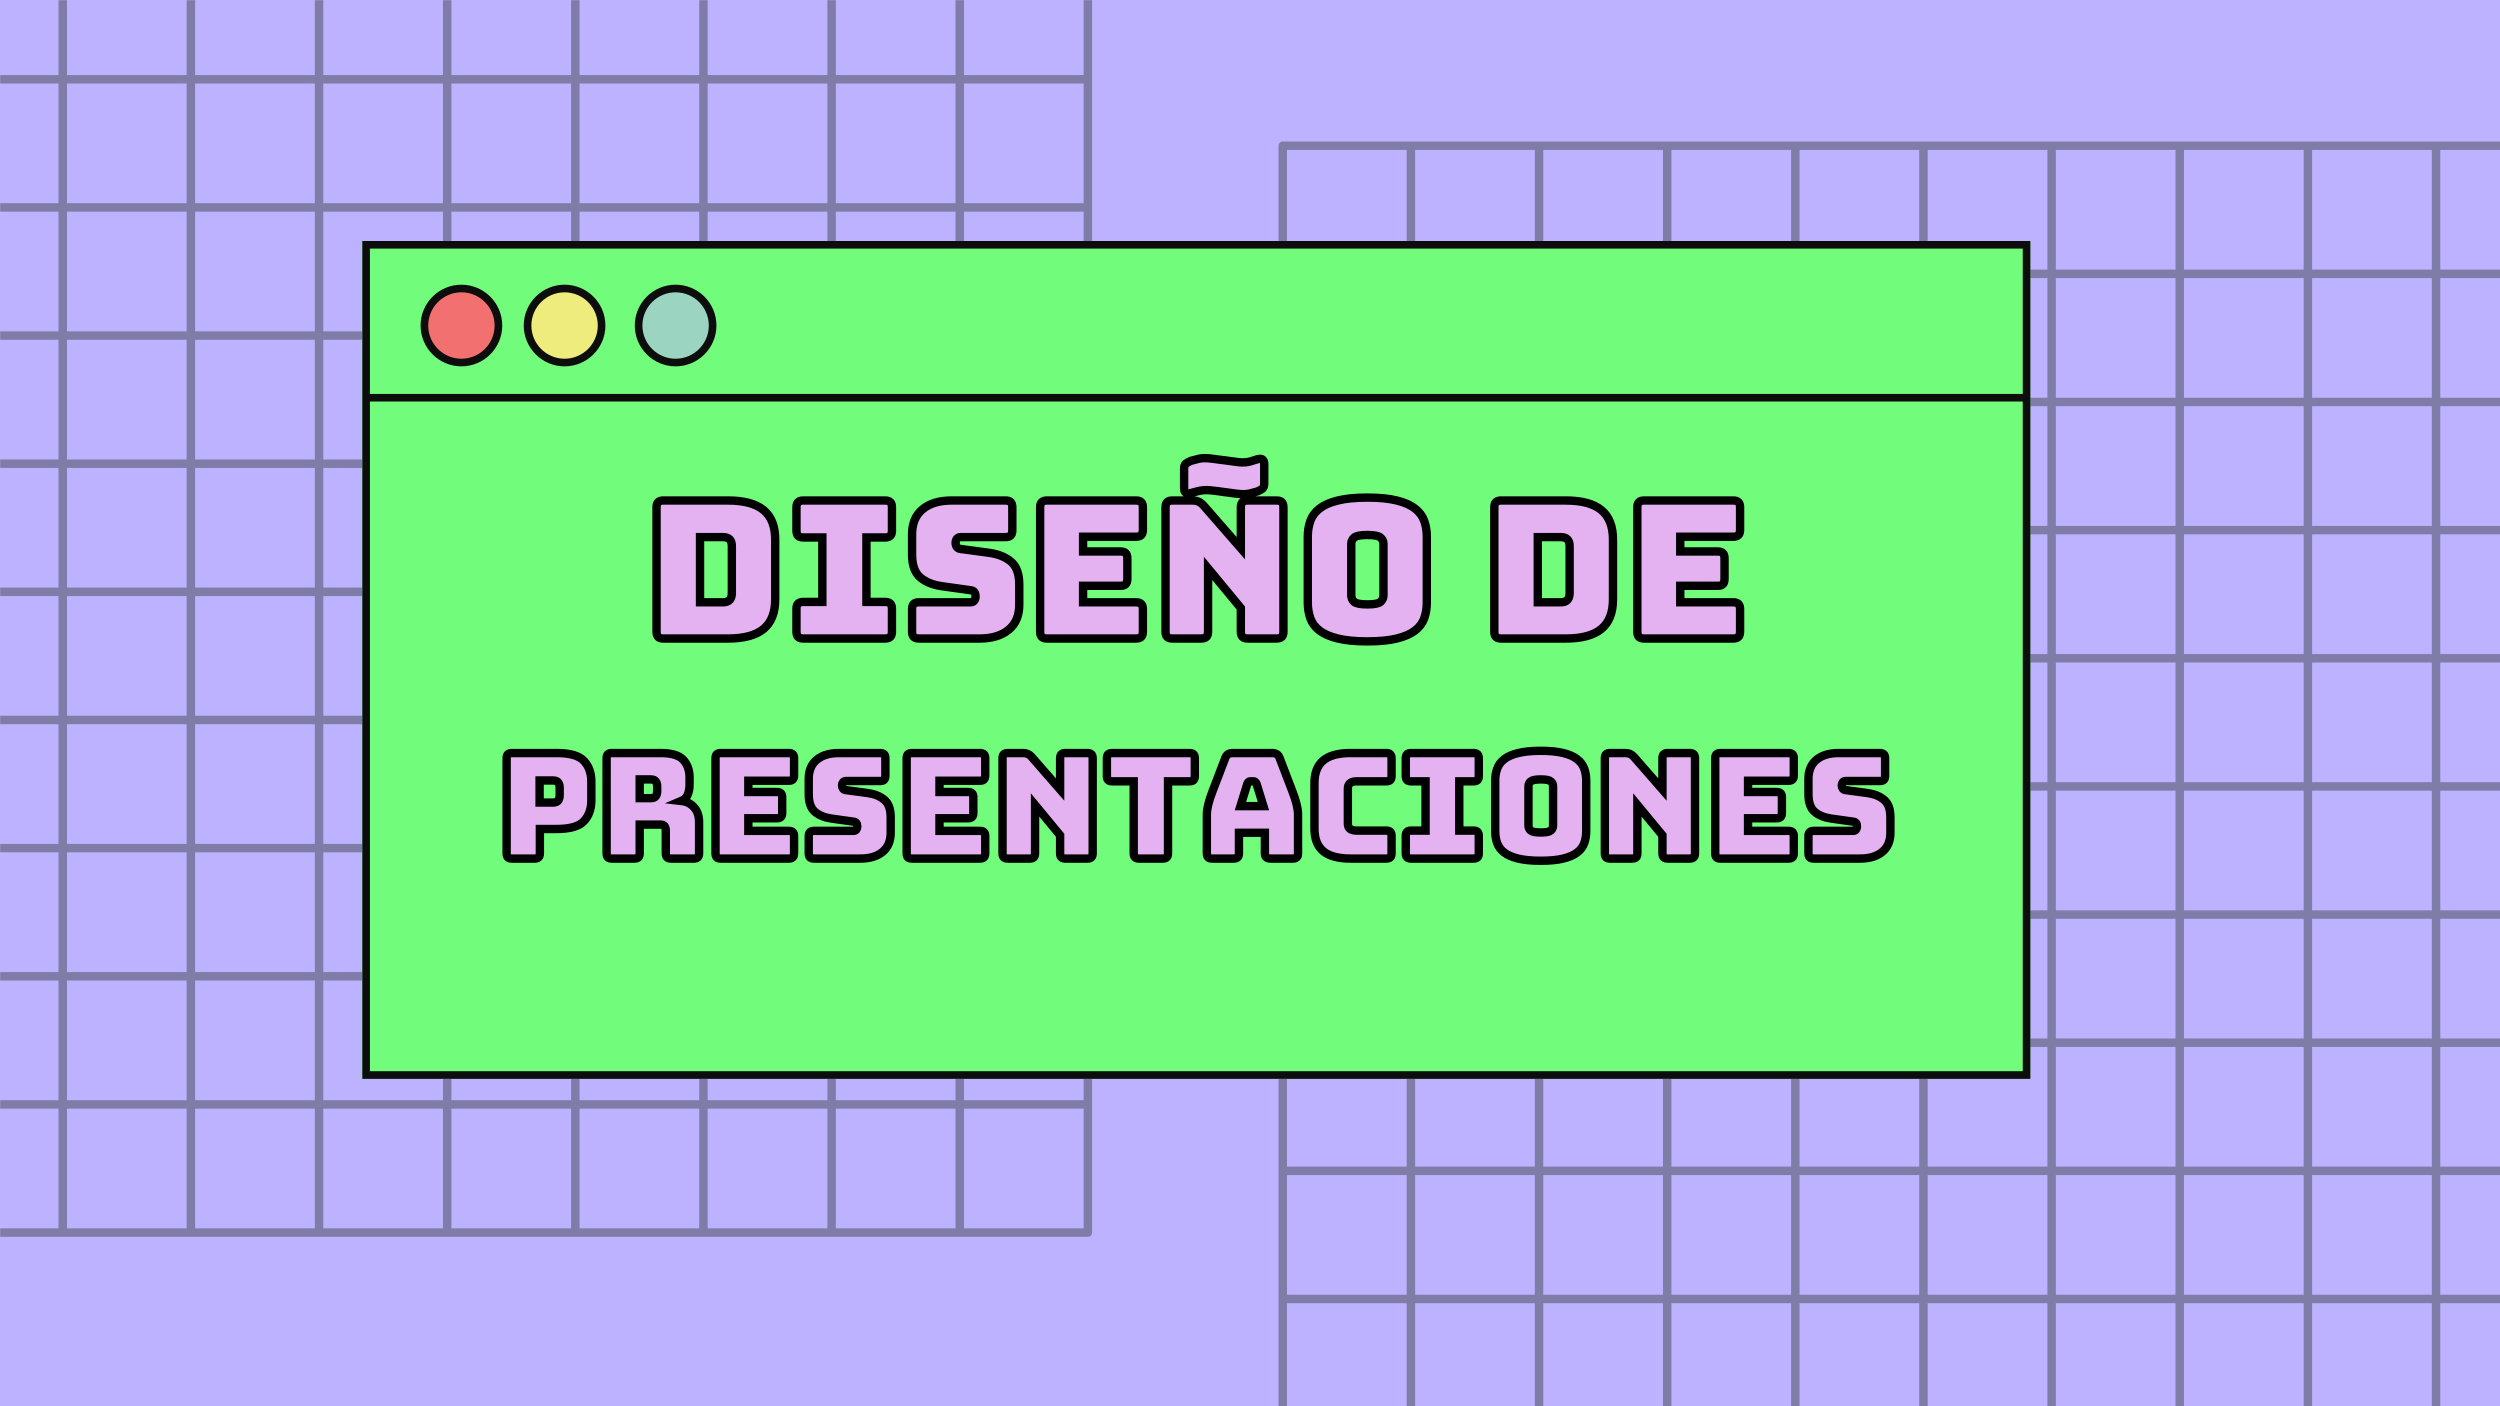 <svg xmlns="http://www.w3.org/2000/svg" xmlns:xlink="http://www.w3.org/1999/xlink" width="1920" zoomAndPan="magnify" viewBox="0 0 1440 810" height="1080" preserveAspectRatio="xMidYMid meet" version="1.0"><defs><filter x="0%" y="0%" width="100%" height="100%" id="fb9ad547b5"><feColorMatrix values="0 0 0 0 1 0 0 0 0 1 0 0 0 0 1 0 0 0 1 0" color-interpolation-filters="sRGB"/></filter><g/><mask id="b0321a540d"><g filter="url(#fb9ad547b5)"><rect x="-144" width="1728" fill="#000000" y="-81" height="972" fill-opacity="0.5"/></g></mask><clipPath id="0facbc7ece"><path d="M 0 0 L 629.031 0 L 629.031 712.391 L 0 712.391 Z M 0 0 " clip-rule="nonzero"/></clipPath><clipPath id="8cb1d79a5c"><rect x="0" width="630" y="0" height="713"/></clipPath><mask id="320aca56f7"><g filter="url(#fb9ad547b5)"><rect x="-144" width="1728" fill="#000000" y="-81" height="972" fill-opacity="0.5"/></g></mask><clipPath id="a564d0db54"><path d="M 0.438 0.52 L 704 0.52 L 704 729 L 0.438 729 Z M 0.438 0.52 " clip-rule="nonzero"/></clipPath><clipPath id="901722f0ee"><rect x="0" width="704" y="0" height="729"/></clipPath><clipPath id="b31d64aa4a"><path d="M 208.691 138.141 L 1169.441 138.141 L 1169.441 621.891 L 208.691 621.891 Z M 208.691 138.141 " clip-rule="nonzero"/></clipPath><clipPath id="9754f48f39"><path d="M 208.691 138.141 L 1169.441 138.141 L 1169.441 621.891 L 208.691 621.891 Z M 208.691 138.141 " clip-rule="nonzero"/></clipPath></defs><rect x="-144" width="1728" fill="#ffffff" y="-81" height="972" fill-opacity="1"/><rect x="-144" width="1728" fill="#bdb2ff" y="-81" height="972" fill-opacity="1"/><g mask="url(#b0321a540d)"><g transform="matrix(1, 0, 0, 1, 0, 0)"><g clip-path="url(#8cb1d79a5c)"><g clip-path="url(#0facbc7ece)"><path fill="#424651" d="M -187.719 -101.949 L -187.719 709.953 C -187.719 711.301 -186.629 712.391 -185.281 712.391 L 626.621 712.391 C 627.965 712.391 629.055 711.301 629.055 709.953 L 629.055 -101.949 C 629.055 -103.293 627.965 -104.383 626.621 -104.383 L -185.281 -104.383 C -186.629 -104.383 -187.719 -103.293 -187.719 -101.949 Z M 255.141 338.473 L 186.199 338.473 L 186.199 269.531 L 255.141 269.531 Z M 260.012 269.531 L 328.949 269.531 L 328.949 338.473 L 260.012 338.473 Z M 186.199 412.281 L 186.199 343.344 L 255.141 343.344 L 255.141 412.281 Z M 255.141 417.152 L 255.141 486.09 L 186.199 486.09 L 186.199 417.152 Z M 181.328 338.473 L 112.391 338.473 L 112.391 269.531 L 181.328 269.531 Z M 186.199 264.66 L 186.199 195.723 L 255.141 195.723 L 255.141 264.66 Z M 186.199 190.852 L 186.199 121.914 L 255.141 121.914 L 255.141 190.852 Z M 181.328 190.852 L 112.391 190.852 L 112.391 121.914 L 181.328 121.914 Z M 181.328 195.723 L 181.328 264.66 L 112.391 264.66 L 112.391 195.723 Z M 107.52 264.66 L 38.582 264.66 L 38.582 195.723 L 107.52 195.723 Z M 107.52 269.531 L 107.52 338.473 L 38.582 338.473 L 38.582 269.531 Z M 107.52 343.344 L 107.52 412.281 L 38.582 412.281 L 38.582 343.344 Z M 112.391 343.344 L 181.328 343.344 L 181.328 412.281 L 112.391 412.281 Z M 181.328 417.152 L 181.328 486.09 L 112.391 486.09 L 112.391 417.152 Z M 181.328 490.961 L 181.328 559.898 L 112.391 559.898 L 112.391 490.961 Z M 186.199 490.961 L 255.141 490.961 L 255.141 559.898 L 186.199 559.898 Z M 260.012 490.961 L 328.949 490.961 L 328.949 559.898 L 260.012 559.898 Z M 260.012 486.09 L 260.012 417.152 L 328.949 417.152 L 328.949 486.09 Z M 260.012 412.281 L 260.012 343.344 L 328.949 343.344 L 328.949 412.281 Z M 333.82 343.344 L 402.758 343.344 L 402.758 412.281 L 333.82 412.281 Z M 333.82 338.473 L 333.82 269.531 L 402.758 269.531 L 402.758 338.473 Z M 333.82 264.66 L 333.82 195.723 L 402.758 195.723 L 402.758 264.66 Z M 328.949 264.66 L 260.012 264.66 L 260.012 195.723 L 328.949 195.723 Z M 260.012 190.852 L 260.012 121.914 L 328.949 121.914 L 328.949 190.852 Z M 260.012 117.043 L 260.012 48.105 L 328.949 48.105 L 328.949 117.043 Z M 255.141 117.043 L 186.199 117.043 L 186.199 48.105 L 255.141 48.105 Z M 181.328 117.043 L 112.391 117.043 L 112.391 48.105 L 181.328 48.105 Z M 107.52 117.043 L 38.582 117.043 L 38.582 48.105 L 107.52 48.105 Z M 107.52 121.914 L 107.52 190.852 L 38.582 190.852 L 38.582 121.914 Z M 33.711 190.852 L -35.227 190.852 L -35.227 121.914 L 33.711 121.914 Z M 33.711 195.723 L 33.711 264.66 L -35.227 264.66 L -35.227 195.723 Z M 33.711 269.531 L 33.711 338.473 L -35.227 338.473 L -35.227 269.531 Z M 33.711 343.344 L 33.711 412.281 L -35.227 412.281 L -35.227 343.344 Z M 33.711 417.152 L 33.711 486.09 L -35.227 486.09 L -35.227 417.152 Z M 38.582 417.152 L 107.52 417.152 L 107.52 486.09 L 38.582 486.09 Z M 107.52 490.961 L 107.52 559.898 L 38.582 559.898 L 38.582 490.961 Z M 107.52 564.77 L 107.52 633.707 L 38.582 633.707 L 38.582 564.77 Z M 112.391 564.77 L 181.328 564.77 L 181.328 633.707 L 112.391 633.707 Z M 186.199 564.77 L 255.141 564.77 L 255.141 633.707 L 186.199 633.707 Z M 260.012 564.77 L 328.949 564.77 L 328.949 633.707 L 260.012 633.707 Z M 333.82 564.77 L 402.758 564.77 L 402.758 633.707 L 333.82 633.707 Z M 333.82 559.898 L 333.82 490.961 L 402.758 490.961 L 402.758 559.898 Z M 333.82 486.09 L 333.82 417.152 L 402.758 417.152 L 402.758 486.09 Z M 407.629 417.152 L 476.566 417.152 L 476.566 486.09 L 407.629 486.09 Z M 407.629 412.281 L 407.629 343.344 L 476.566 343.344 L 476.566 412.281 Z M 407.629 338.473 L 407.629 269.531 L 476.566 269.531 L 476.566 338.473 Z M 407.629 264.66 L 407.629 195.723 L 476.566 195.723 L 476.566 264.66 Z M 407.629 190.852 L 407.629 121.914 L 476.566 121.914 L 476.566 190.852 Z M 402.758 190.852 L 333.82 190.852 L 333.82 121.914 L 402.758 121.914 Z M 333.82 117.043 L 333.82 48.105 L 402.758 48.105 L 402.758 117.043 Z M 333.82 43.234 L 333.82 -25.703 L 402.758 -25.703 L 402.758 43.234 Z M 328.949 43.234 L 260.012 43.234 L 260.012 -25.703 L 328.949 -25.703 Z M 255.141 43.234 L 186.199 43.234 L 186.199 -25.703 L 255.141 -25.703 Z M 181.328 43.234 L 112.391 43.234 L 112.391 -25.703 L 181.328 -25.703 Z M 107.52 43.234 L 38.582 43.234 L 38.582 -25.703 L 107.52 -25.703 Z M 33.711 43.234 L -35.227 43.234 L -35.227 -25.703 L 33.711 -25.703 Z M 33.711 48.105 L 33.711 117.043 L -35.227 117.043 L -35.227 48.105 Z M -40.098 117.043 L -109.035 117.043 L -109.035 48.105 L -40.098 48.105 Z M -40.098 121.914 L -40.098 190.852 L -109.035 190.852 L -109.035 121.914 Z M -40.098 195.723 L -40.098 264.66 L -109.035 264.66 L -109.035 195.723 Z M -40.098 269.531 L -40.098 338.473 L -109.035 338.473 L -109.035 269.531 Z M -40.098 343.344 L -40.098 412.281 L -109.035 412.281 L -109.035 343.344 Z M -40.098 417.152 L -40.098 486.09 L -109.035 486.09 L -109.035 417.152 Z M -40.098 490.961 L -40.098 559.898 L -109.035 559.898 L -109.035 490.961 Z M -35.227 490.961 L 33.711 490.961 L 33.711 559.898 L -35.227 559.898 Z M 33.711 564.77 L 33.711 633.707 L -35.227 633.707 L -35.227 564.77 Z M 33.711 638.578 L 33.711 707.52 L -35.227 707.52 L -35.227 638.578 Z M 38.582 638.578 L 107.52 638.578 L 107.52 707.52 L 38.582 707.52 Z M 112.391 638.578 L 181.328 638.578 L 181.328 707.52 L 112.391 707.52 Z M 186.199 638.578 L 255.141 638.578 L 255.141 707.52 L 186.199 707.52 Z M 260.012 638.578 L 328.949 638.578 L 328.949 707.52 L 260.012 707.52 Z M 333.82 638.578 L 402.758 638.578 L 402.758 707.52 L 333.82 707.52 Z M 407.629 638.578 L 476.566 638.578 L 476.566 707.52 L 407.629 707.52 Z M 407.629 633.707 L 407.629 564.77 L 476.566 564.77 L 476.566 633.707 Z M 407.629 559.898 L 407.629 490.961 L 476.566 490.961 L 476.566 559.898 Z M 481.438 490.961 L 550.375 490.961 L 550.375 559.898 L 481.438 559.898 Z M 481.438 486.09 L 481.438 417.152 L 550.375 417.152 L 550.375 486.09 Z M 481.438 412.281 L 481.438 343.344 L 550.375 343.344 L 550.375 412.281 Z M 481.438 338.473 L 481.438 269.531 L 550.375 269.531 L 550.375 338.473 Z M 481.438 264.66 L 481.438 195.723 L 550.375 195.723 L 550.375 264.66 Z M 481.438 190.852 L 481.438 121.914 L 550.375 121.914 L 550.375 190.852 Z M 481.438 117.043 L 481.438 48.105 L 550.375 48.105 L 550.375 117.043 Z M 476.566 117.043 L 407.629 117.043 L 407.629 48.105 L 476.566 48.105 Z M 407.629 43.234 L 407.629 -25.703 L 476.566 -25.703 L 476.566 43.234 Z M 407.629 -30.574 L 407.629 -99.512 L 476.566 -99.512 L 476.566 -30.574 Z M 402.758 -30.574 L 333.82 -30.574 L 333.82 -99.512 L 402.758 -99.512 Z M 328.949 -30.574 L 260.012 -30.574 L 260.012 -99.512 L 328.949 -99.512 Z M 255.141 -30.574 L 186.199 -30.574 L 186.199 -99.512 L 255.141 -99.512 Z M 181.328 -30.574 L 112.391 -30.574 L 112.391 -99.512 L 181.328 -99.512 Z M 107.52 -30.574 L 38.582 -30.574 L 38.582 -99.512 L 107.52 -99.512 Z M 33.711 -30.574 L -35.227 -30.574 L -35.227 -99.512 L 33.711 -99.512 Z M -40.098 -30.574 L -109.035 -30.574 L -109.035 -99.512 L -40.098 -99.512 Z M -40.098 -25.703 L -40.098 43.234 L -109.035 43.234 L -109.035 -25.703 Z M -113.906 43.234 L -182.848 43.234 L -182.848 -25.703 L -113.906 -25.703 Z M -113.906 48.105 L -113.906 117.043 L -182.848 117.043 L -182.848 48.105 Z M -113.906 121.914 L -113.906 190.852 L -182.848 190.852 L -182.848 121.914 Z M -113.906 195.723 L -113.906 264.66 L -182.848 264.66 L -182.848 195.723 Z M -113.906 269.531 L -113.906 338.473 L -182.848 338.473 L -182.848 269.531 Z M -113.906 343.344 L -113.906 412.281 L -182.848 412.281 L -182.848 343.344 Z M -113.906 417.152 L -113.906 486.09 L -182.848 486.09 L -182.848 417.152 Z M -113.906 490.961 L -113.906 559.898 L -182.848 559.898 L -182.848 490.961 Z M -113.906 564.77 L -113.906 633.707 L -182.848 633.707 L -182.848 564.77 Z M -109.035 564.77 L -40.098 564.77 L -40.098 633.707 L -109.035 633.707 Z M -40.098 638.578 L -40.098 707.52 L -109.035 707.52 L -109.035 638.578 Z M 481.438 707.52 L 481.438 638.578 L 550.375 638.578 L 550.375 707.52 Z M 481.438 633.707 L 481.438 564.77 L 550.375 564.77 L 550.375 633.707 Z M 555.246 564.77 L 624.184 564.77 L 624.184 633.707 L 555.246 633.707 Z M 555.246 559.898 L 555.246 490.961 L 624.184 490.961 L 624.184 559.898 Z M 555.246 486.09 L 555.246 417.152 L 624.184 417.152 L 624.184 486.09 Z M 555.246 412.281 L 555.246 343.344 L 624.184 343.344 L 624.184 412.281 Z M 555.246 338.473 L 555.246 269.531 L 624.184 269.531 L 624.184 338.473 Z M 555.246 264.66 L 555.246 195.723 L 624.184 195.723 L 624.184 264.66 Z M 555.246 190.852 L 555.246 121.914 L 624.184 121.914 L 624.184 190.852 Z M 555.246 117.043 L 555.246 48.105 L 624.184 48.105 L 624.184 117.043 Z M 555.246 43.234 L 555.246 -25.703 L 624.184 -25.703 L 624.184 43.234 Z M 550.375 43.234 L 481.438 43.234 L 481.438 -25.703 L 550.375 -25.703 Z M 481.438 -30.574 L 481.438 -99.512 L 550.375 -99.512 L 550.375 -30.574 Z M -113.906 -99.512 L -113.906 -30.574 L -182.848 -30.574 L -182.848 -99.512 Z M -182.848 638.578 L -113.906 638.578 L -113.906 707.52 L -182.848 707.52 Z M 555.246 707.52 L 555.246 638.578 L 624.184 638.578 L 624.184 707.52 Z M 624.184 -30.574 L 555.246 -30.574 L 555.246 -99.512 L 624.184 -99.512 Z M 624.184 -30.574 " fill-opacity="1" fill-rule="nonzero"/></g></g></g></g><g mask="url(#320aca56f7)"><g transform="matrix(1, 0, 0, 1, 736, 81)"><g clip-path="url(#901722f0ee)"><g clip-path="url(#a564d0db54)"><path fill="#424651" d="M 0.438 2.934 L 0.438 814.832 C 0.438 816.18 1.527 817.27 2.871 817.27 L 814.773 817.27 C 816.117 817.27 817.211 816.18 817.211 814.832 L 817.211 2.934 C 817.211 1.586 816.117 0.496 814.773 0.496 L 2.871 0.496 C 1.527 0.496 0.438 1.586 0.438 2.934 Z M 443.293 443.352 L 374.355 443.352 L 374.355 374.414 L 443.293 374.414 Z M 448.164 374.414 L 517.102 374.414 L 517.102 443.352 L 448.164 443.352 Z M 374.355 517.16 L 374.355 448.223 L 443.293 448.223 L 443.293 517.16 Z M 443.293 522.031 L 443.293 590.973 L 374.355 590.973 L 374.355 522.031 Z M 369.484 443.352 L 300.543 443.352 L 300.543 374.414 L 369.484 374.414 Z M 374.355 369.543 L 374.355 300.605 L 443.293 300.605 L 443.293 369.543 Z M 374.355 295.734 L 374.355 226.793 L 443.293 226.793 L 443.293 295.734 Z M 369.484 295.734 L 300.543 295.734 L 300.543 226.793 L 369.484 226.793 Z M 369.484 300.605 L 369.484 369.543 L 300.543 369.543 L 300.543 300.605 Z M 295.672 369.543 L 226.734 369.543 L 226.734 300.605 L 295.672 300.605 Z M 295.672 374.414 L 295.672 443.352 L 226.734 443.352 L 226.734 374.414 Z M 295.672 448.223 L 295.672 517.16 L 226.734 517.16 L 226.734 448.223 Z M 300.543 448.223 L 369.484 448.223 L 369.484 517.16 L 300.543 517.16 Z M 369.484 522.031 L 369.484 590.973 L 300.543 590.973 L 300.543 522.031 Z M 369.484 595.84 L 369.484 664.781 L 300.543 664.781 L 300.543 595.84 Z M 374.355 595.84 L 443.293 595.84 L 443.293 664.781 L 374.355 664.781 Z M 448.164 595.84 L 517.102 595.84 L 517.102 664.781 L 448.164 664.781 Z M 448.164 590.969 L 448.164 522.031 L 517.102 522.031 L 517.102 590.969 Z M 448.164 517.16 L 448.164 448.223 L 517.102 448.223 L 517.102 517.16 Z M 521.973 448.223 L 590.91 448.223 L 590.91 517.16 L 521.973 517.16 Z M 521.973 443.352 L 521.973 374.414 L 590.91 374.414 L 590.91 443.352 Z M 521.973 369.543 L 521.973 300.605 L 590.91 300.605 L 590.91 369.543 Z M 517.102 369.543 L 448.164 369.543 L 448.164 300.605 L 517.102 300.605 Z M 448.164 295.734 L 448.164 226.793 L 517.102 226.793 L 517.102 295.734 Z M 448.164 221.922 L 448.164 152.984 L 517.102 152.984 L 517.102 221.922 Z M 443.293 221.922 L 374.355 221.922 L 374.355 152.984 L 443.293 152.984 Z M 369.484 221.922 L 300.543 221.922 L 300.543 152.984 L 369.484 152.984 Z M 295.672 221.922 L 226.734 221.922 L 226.734 152.984 L 295.672 152.984 Z M 295.672 226.793 L 295.672 295.734 L 226.734 295.734 L 226.734 226.793 Z M 221.863 295.734 L 152.926 295.734 L 152.926 226.793 L 221.863 226.793 Z M 221.863 300.605 L 221.863 369.543 L 152.926 369.543 L 152.926 300.605 Z M 221.863 374.414 L 221.863 443.352 L 152.926 443.352 L 152.926 374.414 Z M 221.863 448.223 L 221.863 517.16 L 152.926 517.16 L 152.926 448.223 Z M 221.863 522.031 L 221.863 590.973 L 152.926 590.973 L 152.926 522.031 Z M 226.734 522.031 L 295.676 522.031 L 295.676 590.973 L 226.734 590.973 Z M 295.672 595.84 L 295.672 664.781 L 226.734 664.781 L 226.734 595.84 Z M 295.672 669.652 L 295.672 738.59 L 226.734 738.59 L 226.734 669.648 L 295.672 669.648 Z M 300.543 669.652 L 369.484 669.652 L 369.484 738.59 L 300.543 738.59 Z M 374.355 669.652 L 443.293 669.652 L 443.293 738.59 L 374.355 738.59 Z M 448.164 669.652 L 517.102 669.652 L 517.102 738.59 L 448.164 738.59 Z M 521.973 669.652 L 590.91 669.652 L 590.91 738.59 L 521.973 738.59 Z M 521.973 664.781 L 521.973 595.84 L 590.91 595.84 L 590.91 664.781 Z M 521.973 590.969 L 521.973 522.031 L 590.91 522.031 L 590.91 590.969 Z M 595.781 522.031 L 664.719 522.031 L 664.719 590.973 L 595.781 590.973 Z M 595.781 517.16 L 595.781 448.223 L 664.719 448.223 L 664.719 517.16 Z M 595.781 443.352 L 595.781 374.414 L 664.719 374.414 L 664.719 443.352 Z M 595.781 369.543 L 595.781 300.605 L 664.719 300.605 L 664.719 369.543 Z M 595.781 295.734 L 595.781 226.793 L 664.719 226.793 L 664.719 295.734 Z M 590.91 295.734 L 521.973 295.734 L 521.973 226.793 L 590.91 226.793 Z M 521.973 221.922 L 521.973 152.984 L 590.91 152.984 L 590.91 221.922 Z M 521.973 148.113 L 521.973 79.176 L 590.91 79.176 L 590.91 148.113 Z M 517.102 148.113 L 448.164 148.113 L 448.164 79.176 L 517.102 79.176 Z M 443.293 148.113 L 374.355 148.113 L 374.355 79.176 L 443.293 79.176 Z M 369.484 148.113 L 300.543 148.113 L 300.543 79.176 L 369.484 79.176 Z M 295.672 148.113 L 226.734 148.113 L 226.734 79.176 L 295.672 79.176 Z M 221.863 148.113 L 152.926 148.113 L 152.926 79.176 L 221.863 79.176 Z M 221.863 152.984 L 221.863 221.922 L 152.926 221.922 L 152.926 152.984 Z M 148.055 221.922 L 79.117 221.922 L 79.117 152.984 L 148.055 152.984 Z M 148.055 226.793 L 148.055 295.734 L 79.117 295.734 L 79.117 226.793 Z M 148.055 300.605 L 148.055 369.543 L 79.117 369.543 L 79.117 300.605 Z M 148.055 374.414 L 148.055 443.352 L 79.117 443.352 L 79.117 374.414 Z M 148.055 448.223 L 148.055 517.16 L 79.117 517.16 L 79.117 448.223 Z M 148.055 522.031 L 148.055 590.973 L 79.117 590.973 L 79.117 522.031 Z M 148.055 595.84 L 148.055 664.781 L 79.117 664.781 L 79.117 595.84 Z M 152.926 595.84 L 221.863 595.84 L 221.863 664.781 L 152.926 664.781 Z M 221.863 669.652 L 221.863 738.59 L 152.926 738.59 L 152.926 669.648 L 221.863 669.648 Z M 221.863 743.461 L 221.863 812.398 L 152.926 812.398 L 152.926 743.461 Z M 226.734 743.461 L 295.676 743.461 L 295.676 812.398 L 226.734 812.398 Z M 300.543 743.461 L 369.484 743.461 L 369.484 812.398 L 300.543 812.398 Z M 374.355 743.461 L 443.293 743.461 L 443.293 812.398 L 374.355 812.398 Z M 448.164 743.461 L 517.102 743.461 L 517.102 812.398 L 448.164 812.398 Z M 521.973 743.461 L 590.91 743.461 L 590.91 812.398 L 521.973 812.398 Z M 595.781 743.461 L 664.719 743.461 L 664.719 812.398 L 595.781 812.398 Z M 595.781 738.59 L 595.781 669.648 L 664.719 669.648 L 664.719 738.59 Z M 595.781 664.781 L 595.781 595.84 L 664.719 595.84 L 664.719 664.781 Z M 669.59 595.84 L 738.531 595.84 L 738.531 664.781 L 669.59 664.781 Z M 669.59 590.969 L 669.59 522.031 L 738.531 522.031 L 738.531 590.969 Z M 669.59 517.16 L 669.59 448.223 L 738.531 448.223 L 738.531 517.16 Z M 669.59 443.352 L 669.59 374.414 L 738.531 374.414 L 738.531 443.352 Z M 669.59 369.543 L 669.59 300.605 L 738.531 300.605 L 738.531 369.543 Z M 669.59 295.734 L 669.59 226.793 L 738.531 226.793 L 738.531 295.734 Z M 669.59 221.922 L 669.59 152.984 L 738.531 152.984 L 738.531 221.922 Z M 664.719 221.922 L 595.781 221.922 L 595.781 152.984 L 664.719 152.984 Z M 595.781 148.113 L 595.781 79.176 L 664.719 79.176 L 664.719 148.113 Z M 595.781 74.305 L 595.781 5.367 L 664.719 5.367 L 664.719 74.305 Z M 590.91 74.305 L 521.973 74.305 L 521.973 5.367 L 590.91 5.367 Z M 517.102 74.305 L 448.164 74.305 L 448.164 5.367 L 517.102 5.367 Z M 443.293 74.305 L 374.355 74.305 L 374.355 5.367 L 443.293 5.367 Z M 369.484 74.305 L 300.543 74.305 L 300.543 5.367 L 369.484 5.367 Z M 295.672 74.305 L 226.734 74.305 L 226.734 5.367 L 295.672 5.367 Z M 221.863 74.305 L 152.926 74.305 L 152.926 5.367 L 221.863 5.367 Z M 148.055 74.305 L 79.117 74.305 L 79.117 5.367 L 148.055 5.367 Z M 148.055 79.176 L 148.055 148.113 L 79.117 148.113 L 79.117 79.176 Z M 74.246 148.113 L 5.309 148.113 L 5.309 79.176 L 74.246 79.176 Z M 74.246 152.984 L 74.246 221.922 L 5.309 221.922 L 5.309 152.984 Z M 74.246 226.793 L 74.246 295.734 L 5.309 295.734 L 5.309 226.793 Z M 74.246 300.605 L 74.246 369.543 L 5.309 369.543 L 5.309 300.605 Z M 74.246 374.414 L 74.246 443.352 L 5.309 443.352 L 5.309 374.414 Z M 74.246 448.223 L 74.246 517.16 L 5.309 517.16 L 5.309 448.223 Z M 74.246 522.031 L 74.246 590.973 L 5.309 590.973 L 5.309 522.031 Z M 74.246 595.84 L 74.246 664.781 L 5.309 664.781 L 5.309 595.84 Z M 74.246 669.652 L 74.246 738.59 L 5.309 738.59 L 5.309 669.648 L 74.246 669.648 Z M 79.117 669.652 L 148.055 669.652 L 148.055 738.59 L 79.117 738.59 Z M 148.055 743.461 L 148.055 812.398 L 79.117 812.398 L 79.117 743.461 Z M 669.59 812.398 L 669.59 743.461 L 738.531 743.461 L 738.531 812.398 Z M 669.59 738.59 L 669.59 669.648 L 738.531 669.648 L 738.531 738.59 Z M 743.402 669.652 L 812.34 669.652 L 812.34 738.59 L 743.402 738.59 Z M 743.402 664.781 L 743.402 595.84 L 812.34 595.84 L 812.34 664.781 Z M 743.402 590.969 L 743.402 522.031 L 812.34 522.031 L 812.34 590.969 Z M 743.402 517.16 L 743.402 448.223 L 812.34 448.223 L 812.34 517.16 Z M 743.402 443.352 L 743.402 374.414 L 812.34 374.414 L 812.34 443.352 Z M 743.402 369.543 L 743.402 300.605 L 812.34 300.605 L 812.34 369.543 Z M 743.402 295.734 L 743.402 226.793 L 812.34 226.793 L 812.34 295.734 Z M 743.402 221.922 L 743.402 152.984 L 812.34 152.984 L 812.34 221.922 Z M 743.402 148.113 L 743.402 79.176 L 812.34 79.176 L 812.34 148.113 Z M 738.531 148.113 L 669.59 148.113 L 669.59 79.176 L 738.531 79.176 Z M 669.59 74.305 L 669.59 5.367 L 738.531 5.367 L 738.531 74.305 Z M 74.246 5.367 L 74.246 74.305 L 5.309 74.305 L 5.309 5.367 Z M 5.309 743.461 L 74.246 743.461 L 74.246 812.398 L 5.309 812.398 Z M 743.402 812.398 L 743.402 743.461 L 812.34 743.461 L 812.34 812.398 Z M 812.34 74.305 L 743.402 74.305 L 743.402 5.367 L 812.34 5.367 Z M 812.34 74.305 " fill-opacity="1" fill-rule="nonzero"/></g></g></g></g><g clip-path="url(#b31d64aa4a)"><path fill="#71fd7b" d="M 208.691 138.812 L 1169.496 138.812 L 1169.496 621.41 L 208.691 621.41 Z M 208.691 138.812 " fill-opacity="1" fill-rule="nonzero"/></g><path fill="#9bd5c1" d="M 390.285 209.887 C 377.977 209.887 367.902 199.812 367.902 187.5 C 367.902 175.188 377.973 165.113 390.285 165.113 C 402.598 165.113 412.672 175.188 412.672 187.5 C 412.672 199.812 402.598 209.887 390.285 209.887 Z M 390.285 209.887 " fill-opacity="1" fill-rule="nonzero"/><path fill="#eeec7c" d="M 325.195 209.887 C 312.887 209.887 302.812 199.816 302.812 187.504 C 302.812 175.191 312.883 165.117 325.195 165.117 C 337.508 165.117 347.582 175.188 347.582 187.504 C 347.582 199.812 337.508 209.887 325.195 209.887 Z M 325.195 209.887 " fill-opacity="1" fill-rule="nonzero"/><path fill="#f27070" d="M 265.77 209.887 C 253.461 209.887 243.387 199.812 243.387 187.5 C 243.387 175.188 253.457 165.113 265.77 165.113 C 278.082 165.113 288.156 175.188 288.156 187.5 C 288.156 199.812 278.086 209.887 265.77 209.887 Z M 265.77 209.887 " fill-opacity="1" fill-rule="nonzero"/><g clip-path="url(#9754f48f39)"><path fill="#0d0d0d" d="M 265.773 211.023 C 278.742 211.023 289.293 200.473 289.293 187.5 C 289.293 174.531 278.742 163.98 265.773 163.98 C 252.805 163.98 242.25 174.531 242.25 187.5 C 242.25 200.473 252.805 211.023 265.773 211.023 Z M 265.773 168.375 C 276.316 168.375 284.898 176.953 284.898 187.5 C 284.898 198.047 276.316 206.629 265.773 206.629 C 255.227 206.629 246.645 198.047 246.645 187.5 C 246.645 176.953 255.223 168.375 265.773 168.375 Z M 208.691 138.812 L 208.691 621.41 L 1169.496 621.41 L 1169.496 138.812 Z M 1165.098 617.016 L 213.086 617.016 L 213.086 231.297 L 1165.102 231.297 L 1165.102 617.016 Z M 1165.098 226.902 L 213.086 226.902 L 213.086 143.207 L 1165.102 143.207 L 1165.102 226.902 Z M 325.199 211.023 C 338.168 211.023 348.719 200.473 348.719 187.5 C 348.719 174.531 338.168 163.98 325.199 163.98 C 312.227 163.98 301.676 174.531 301.676 187.5 C 301.676 200.473 312.227 211.023 325.199 211.023 Z M 325.199 168.375 C 335.746 168.375 344.324 176.953 344.324 187.5 C 344.324 198.047 335.746 206.629 325.199 206.629 C 314.652 206.629 306.07 198.047 306.07 187.5 C 306.07 176.953 314.652 168.375 325.199 168.375 Z M 389.152 211.023 C 402.117 211.023 412.668 200.473 412.668 187.5 C 412.668 174.531 402.117 163.98 389.152 163.98 C 376.18 163.98 365.629 174.531 365.629 187.5 C 365.629 200.473 376.18 211.023 389.152 211.023 Z M 389.152 168.375 C 399.695 168.375 408.277 176.953 408.277 187.5 C 408.277 198.047 399.695 206.629 389.152 206.629 C 378.602 206.629 370.023 198.047 370.023 187.5 C 370.023 176.953 378.602 168.375 389.152 168.375 Z M 389.152 168.375 " fill-opacity="1" fill-rule="nonzero"/></g><g fill="#e5b2f1" fill-opacity="1"><g transform="translate(370.534, 367.79)"><g><path d="M 48.812 0 L 11.594 0 C 10.195 0 9.188 -0.312 8.562 -0.938 C 7.938 -1.562 7.625 -2.57 7.625 -3.969 L 7.625 -75.547 C 7.625 -76.941 7.938 -77.953 8.562 -78.578 C 9.188 -79.203 10.195 -79.516 11.594 -79.516 L 48.812 -79.516 C 58.02 -79.516 64.848 -77.672 69.297 -73.984 C 73.754 -70.305 75.984 -64.641 75.984 -56.984 L 75.984 -22.531 C 75.984 -14.875 73.754 -9.203 69.297 -5.516 C 64.848 -1.836 58.02 0 48.812 0 Z M 32.688 -58.422 L 32.688 -20.875 L 45.828 -20.875 C 47.598 -20.875 48.906 -21.312 49.75 -22.188 C 50.594 -23.07 51.016 -24.438 51.016 -26.281 L 51.016 -53.125 C 51.016 -54.957 50.594 -56.297 49.75 -57.141 C 48.906 -57.992 47.598 -58.422 45.828 -58.422 Z M 32.688 -58.422 "/></g></g></g><g fill="#e5b2f1" fill-opacity="1"><g transform="translate(452.912, 367.79)"><g><path d="M 9.828 0 C 8.43 0 7.422 -0.312 6.797 -0.938 C 6.172 -1.562 5.859 -2.57 5.859 -3.969 L 5.859 -17.125 C 5.859 -18.52 6.172 -19.531 6.797 -20.156 C 7.422 -20.781 8.43 -21.094 9.828 -21.094 L 20.766 -21.094 L 20.766 -58.203 L 9.828 -58.203 C 8.43 -58.203 7.422 -58.516 6.797 -59.141 C 6.172 -59.766 5.859 -60.773 5.859 -62.172 L 5.859 -75.547 C 5.859 -76.941 6.172 -77.953 6.797 -78.578 C 7.422 -79.203 8.43 -79.516 9.828 -79.516 L 56.875 -79.516 C 58.27 -79.516 59.281 -79.203 59.906 -78.578 C 60.531 -77.953 60.844 -76.941 60.844 -75.547 L 60.844 -62.172 C 60.844 -60.773 60.531 -59.766 59.906 -59.141 C 59.281 -58.516 58.27 -58.203 56.875 -58.203 L 46.156 -58.203 L 46.156 -21.094 L 56.875 -21.094 C 58.27 -21.094 59.281 -20.781 59.906 -20.156 C 60.531 -19.531 60.844 -18.52 60.844 -17.125 L 60.844 -3.969 C 60.844 -2.57 60.531 -1.562 59.906 -0.938 C 59.281 -0.312 58.27 0 56.875 0 Z M 9.828 0 "/></g></g></g><g fill="#e5b2f1" fill-opacity="1"><g transform="translate(519.719, 367.79)"><g><path d="M 44.5 0 L 9.609 0 C 8.211 0 7.195 -0.312 6.562 -0.938 C 5.938 -1.562 5.625 -2.57 5.625 -3.969 L 5.625 -16.891 C 5.625 -18.297 5.938 -19.312 6.562 -19.938 C 7.195 -20.562 8.211 -20.875 9.609 -20.875 L 39.312 -20.875 C 40.27 -20.875 40.988 -21.188 41.469 -21.812 C 41.945 -22.438 42.188 -23.191 42.188 -24.078 C 42.188 -25.328 41.945 -26.242 41.469 -26.828 C 40.988 -27.422 40.27 -27.754 39.312 -27.828 L 22.75 -30.156 C 17.594 -30.883 13.445 -32.57 10.312 -35.219 C 7.188 -37.875 5.625 -42.297 5.625 -48.484 L 5.625 -60.078 C 5.625 -66.336 7.648 -71.141 11.703 -74.484 C 15.754 -77.836 21.352 -79.516 28.5 -79.516 L 59.422 -79.516 C 60.816 -79.516 61.828 -79.203 62.453 -78.578 C 63.078 -77.953 63.391 -76.941 63.391 -75.547 L 63.391 -62.391 C 63.391 -60.992 63.078 -59.984 62.453 -59.359 C 61.828 -58.734 60.816 -58.422 59.422 -58.422 L 33.688 -58.422 C 32.727 -58.422 31.988 -58.109 31.469 -57.484 C 30.957 -56.859 30.703 -56.066 30.703 -55.109 C 30.703 -54.148 30.957 -53.336 31.469 -52.672 C 31.988 -52.016 32.727 -51.648 33.688 -51.578 L 50.141 -49.359 C 55.297 -48.629 59.453 -46.938 62.609 -44.281 C 65.773 -41.633 67.359 -37.219 67.359 -31.031 L 67.359 -19.438 C 67.359 -13.176 65.316 -8.367 61.234 -5.016 C 57.148 -1.672 51.57 0 44.5 0 Z M 44.5 0 "/></g></g></g><g fill="#e5b2f1" fill-opacity="1"><g transform="translate(591.496, 367.79)"><g><path d="M 62.844 0 L 11.594 0 C 10.195 0 9.188 -0.312 8.562 -0.938 C 7.938 -1.562 7.625 -2.57 7.625 -3.969 L 7.625 -75.547 C 7.625 -76.941 7.938 -77.953 8.562 -78.578 C 9.188 -79.203 10.195 -79.516 11.594 -79.516 L 62.844 -79.516 C 64.238 -79.516 65.25 -79.203 65.875 -78.578 C 66.5 -77.953 66.812 -76.941 66.812 -75.547 L 66.812 -62.625 C 66.812 -61.219 66.5 -60.203 65.875 -59.578 C 65.25 -58.953 64.238 -58.641 62.844 -58.641 L 32.359 -58.641 L 32.359 -50.141 L 53.891 -50.141 C 55.285 -50.141 56.297 -49.828 56.922 -49.203 C 57.555 -48.578 57.875 -47.562 57.875 -46.156 L 57.875 -34.344 C 57.875 -32.945 57.555 -31.938 56.922 -31.312 C 56.297 -30.688 55.285 -30.375 53.891 -30.375 L 32.359 -30.375 L 32.359 -20.875 L 62.844 -20.875 C 64.238 -20.875 65.25 -20.562 65.875 -19.938 C 66.5 -19.312 66.812 -18.297 66.812 -16.891 L 66.812 -3.969 C 66.812 -2.57 66.5 -1.562 65.875 -0.938 C 65.25 -0.312 64.238 0 62.844 0 Z M 62.844 0 "/></g></g></g><g fill="#e5b2f1" fill-opacity="1"><g transform="translate(663.715, 367.79)"><g><path d="M 28.156 0 L 11.594 0 C 10.195 0 9.188 -0.312 8.562 -0.938 C 7.938 -1.562 7.625 -2.57 7.625 -3.969 L 7.625 -75.547 C 7.625 -76.941 7.938 -77.953 8.562 -78.578 C 9.188 -79.203 10.195 -79.516 11.594 -79.516 L 23.078 -79.516 C 24.484 -79.516 25.68 -79.289 26.672 -78.844 C 27.66 -78.406 28.633 -77.633 29.594 -76.531 L 51.016 -52.016 L 51.016 -75.547 C 51.016 -76.941 51.328 -77.953 51.953 -78.578 C 52.586 -79.203 53.602 -79.516 55 -79.516 L 71.562 -79.516 C 72.957 -79.516 73.969 -79.203 74.594 -78.578 C 75.227 -77.953 75.547 -76.941 75.547 -75.547 L 75.547 -3.969 C 75.547 -2.57 75.227 -1.562 74.594 -0.938 C 73.969 -0.312 72.957 0 71.562 0 L 55 0 C 53.602 0 52.586 -0.312 51.953 -0.938 C 51.328 -1.562 51.016 -2.57 51.016 -3.969 L 51.016 -17.562 L 32.141 -40.422 L 32.141 -3.969 C 32.141 -2.57 31.828 -1.562 31.203 -0.938 C 30.578 -0.312 29.562 0 28.156 0 Z M 41.422 -84.375 L 38.328 -84.812 C 36.266 -85.102 34.535 -85.305 33.141 -85.422 C 31.742 -85.535 30.488 -85.535 29.375 -85.422 C 28.27 -85.305 27.188 -85.117 26.125 -84.859 C 25.062 -84.609 23.789 -84.266 22.312 -83.828 C 20.988 -83.453 19.992 -83.484 19.328 -83.922 C 18.672 -84.367 18.344 -85.289 18.344 -86.688 L 18.344 -97.844 C 18.344 -99.25 18.691 -100.227 19.391 -100.781 C 20.086 -101.332 21.062 -101.863 22.312 -102.375 C 24.082 -102.895 25.555 -103.281 26.734 -103.531 C 27.91 -103.789 29.066 -103.922 30.203 -103.922 C 31.348 -103.922 32.641 -103.828 34.078 -103.641 C 35.516 -103.461 37.336 -103.223 39.547 -102.922 L 41.422 -102.703 L 43.844 -102.375 C 46.281 -102.008 48.211 -101.75 49.641 -101.594 C 51.078 -101.445 52.328 -101.41 53.391 -101.484 C 54.461 -101.566 55.516 -101.754 56.547 -102.047 C 57.578 -102.336 58.906 -102.742 60.531 -103.266 C 61.852 -103.629 62.844 -103.586 63.5 -103.141 C 64.164 -102.703 64.5 -101.785 64.5 -100.391 L 64.5 -89.234 C 64.5 -87.836 64.148 -86.863 63.453 -86.312 C 62.754 -85.758 61.781 -85.223 60.531 -84.703 C 58.758 -84.191 57.285 -83.805 56.109 -83.547 C 54.93 -83.285 53.754 -83.156 52.578 -83.156 C 51.398 -83.156 50.094 -83.25 48.656 -83.438 C 47.219 -83.625 45.395 -83.863 43.188 -84.156 Z M 41.422 -84.375 "/></g></g></g><g fill="#e5b2f1" fill-opacity="1"><g transform="translate(746.865, 367.79)"><g><path d="M 74.984 -20.875 C 74.984 -17.488 74.484 -14.414 73.484 -11.656 C 72.492 -8.895 70.727 -6.535 68.188 -4.578 C 65.656 -2.629 62.16 -1.102 57.703 0 C 53.242 1.102 47.594 1.656 40.75 1.656 C 33.906 1.656 28.234 1.102 23.734 0 C 19.242 -1.102 15.727 -2.629 13.188 -4.578 C 10.656 -6.535 8.891 -8.895 7.891 -11.656 C 6.898 -14.414 6.406 -17.488 6.406 -20.875 L 6.406 -58.531 C 6.406 -61.914 6.898 -64.988 7.891 -67.75 C 8.891 -70.508 10.656 -72.883 13.188 -74.875 C 15.727 -76.863 19.242 -78.41 23.734 -79.516 C 28.234 -80.617 33.906 -81.172 40.75 -81.172 C 47.594 -81.172 53.242 -80.617 57.703 -79.516 C 62.16 -78.41 65.656 -76.863 68.188 -74.875 C 70.727 -72.883 72.492 -70.508 73.484 -67.75 C 74.484 -64.988 74.984 -61.914 74.984 -58.531 Z M 31.469 -24.844 C 31.469 -23.375 32.02 -22.141 33.125 -21.141 C 34.227 -20.148 36.77 -19.656 40.75 -19.656 C 44.727 -19.656 47.27 -20.148 48.375 -21.141 C 49.477 -22.141 50.031 -23.375 50.031 -24.844 L 50.031 -54.562 C 50.031 -55.957 49.477 -57.148 48.375 -58.141 C 47.27 -59.141 44.727 -59.641 40.75 -59.641 C 36.77 -59.641 34.227 -59.141 33.125 -58.141 C 32.02 -57.148 31.469 -55.957 31.469 -54.562 Z M 31.469 -24.844 "/></g></g></g><g fill="#e5b2f1" fill-opacity="1"><g transform="translate(828.249, 367.79)"><g/></g></g><g fill="#e5b2f1" fill-opacity="1"><g transform="translate(853.095, 367.79)"><g><path d="M 48.812 0 L 11.594 0 C 10.195 0 9.188 -0.312 8.562 -0.938 C 7.938 -1.562 7.625 -2.57 7.625 -3.969 L 7.625 -75.547 C 7.625 -76.941 7.938 -77.953 8.562 -78.578 C 9.188 -79.203 10.195 -79.516 11.594 -79.516 L 48.812 -79.516 C 58.02 -79.516 64.848 -77.672 69.297 -73.984 C 73.754 -70.305 75.984 -64.641 75.984 -56.984 L 75.984 -22.531 C 75.984 -14.875 73.754 -9.203 69.297 -5.516 C 64.848 -1.836 58.02 0 48.812 0 Z M 32.688 -58.422 L 32.688 -20.875 L 45.828 -20.875 C 47.598 -20.875 48.906 -21.312 49.75 -22.188 C 50.594 -23.07 51.016 -24.438 51.016 -26.281 L 51.016 -53.125 C 51.016 -54.957 50.594 -56.297 49.75 -57.141 C 48.906 -57.992 47.598 -58.422 45.828 -58.422 Z M 32.688 -58.422 "/></g></g></g><g fill="#e5b2f1" fill-opacity="1"><g transform="translate(935.473, 367.79)"><g><path d="M 62.844 0 L 11.594 0 C 10.195 0 9.188 -0.312 8.562 -0.938 C 7.938 -1.562 7.625 -2.57 7.625 -3.969 L 7.625 -75.547 C 7.625 -76.941 7.938 -77.953 8.562 -78.578 C 9.188 -79.203 10.195 -79.516 11.594 -79.516 L 62.844 -79.516 C 64.238 -79.516 65.25 -79.203 65.875 -78.578 C 66.5 -77.953 66.812 -76.941 66.812 -75.547 L 66.812 -62.625 C 66.812 -61.219 66.5 -60.203 65.875 -59.578 C 65.25 -58.953 64.238 -58.641 62.844 -58.641 L 32.359 -58.641 L 32.359 -50.141 L 53.891 -50.141 C 55.285 -50.141 56.297 -49.828 56.922 -49.203 C 57.555 -48.578 57.875 -47.562 57.875 -46.156 L 57.875 -34.344 C 57.875 -32.945 57.555 -31.938 56.922 -31.312 C 56.297 -30.688 55.285 -30.375 53.891 -30.375 L 32.359 -30.375 L 32.359 -20.875 L 62.844 -20.875 C 64.238 -20.875 65.25 -20.562 65.875 -19.938 C 66.5 -19.312 66.812 -18.297 66.812 -16.891 L 66.812 -3.969 C 66.812 -2.57 66.5 -1.562 65.875 -0.938 C 65.25 -0.312 64.238 0 62.844 0 Z M 62.844 0 "/></g></g></g><path stroke-linecap="butt" transform="matrix(0.75, 0, 0, 0.75, 278.999, 250.79)" fill="none" stroke-linejoin="miter" d="M 187.111 155.999 L 137.507 155.999 C 135.637 155.999 134.283 155.582 133.444 154.744 C 132.627 153.905 132.22 152.562 132.22 150.718 L 132.22 55.275 C 132.22 53.431 132.627 52.088 133.444 51.249 C 134.283 50.411 135.637 49.994 137.507 49.994 L 187.111 49.994 C 199.382 49.994 208.486 52.447 214.434 57.359 C 220.377 62.249 223.345 69.796 223.345 80.01 L 223.345 125.947 C 223.345 136.155 220.377 143.718 214.434 148.629 C 208.486 153.546 199.382 155.999 187.111 155.999 Z M 165.616 78.103 L 165.616 128.176 L 183.158 128.176 C 185.507 128.176 187.241 127.588 188.371 126.416 C 189.496 125.239 190.059 123.421 190.059 120.952 L 190.059 85.181 C 190.059 82.718 189.496 80.916 188.371 79.791 C 187.241 78.666 185.507 78.103 183.158 78.103 Z M 245.007 155.999 C 243.137 155.999 241.783 155.582 240.944 154.744 C 240.106 153.905 239.684 152.562 239.684 150.718 L 239.684 133.171 C 239.684 131.306 240.106 129.963 240.944 129.145 C 241.783 128.306 243.137 127.89 245.007 127.89 L 259.564 127.89 L 259.564 78.39 L 245.007 78.39 C 243.137 78.39 241.783 77.984 240.944 77.166 C 240.106 76.327 239.684 74.973 239.684 73.103 L 239.684 55.275 C 239.684 53.431 240.106 52.088 240.944 51.249 C 241.783 50.411 243.137 49.994 245.007 49.994 L 307.694 49.994 C 309.564 49.994 310.918 50.411 311.757 51.249 C 312.595 52.088 313.017 53.431 313.017 55.275 L 313.017 73.103 C 313.017 74.973 312.595 76.327 311.757 77.166 C 310.918 77.984 309.564 78.39 307.694 78.39 L 293.423 78.39 L 293.423 127.89 L 307.694 127.89 C 309.564 127.89 310.918 128.306 311.757 129.145 C 312.595 129.963 313.017 131.306 313.017 133.171 L 313.017 150.718 C 313.017 152.562 312.595 153.905 311.757 154.744 C 310.918 155.582 309.564 155.999 307.694 155.999 Z M 380.309 155.999 L 333.757 155.999 C 331.913 155.999 330.569 155.582 329.731 154.744 C 328.892 153.905 328.475 152.562 328.475 150.718 L 328.475 133.463 C 328.475 131.593 328.892 130.249 329.731 129.437 C 330.569 128.598 331.913 128.176 333.757 128.176 L 373.371 128.176 C 374.642 128.176 375.6 127.76 376.246 126.921 C 376.892 126.082 377.22 125.072 377.22 123.9 C 377.22 122.223 376.892 120.999 376.246 120.234 C 375.6 119.442 374.642 118.999 373.371 118.9 L 351.298 115.812 C 344.423 114.827 338.897 112.577 334.731 109.051 C 330.559 105.504 328.475 99.609 328.475 91.369 L 328.475 75.911 C 328.475 67.572 331.168 61.171 336.564 56.713 C 341.955 52.234 349.418 49.994 358.955 49.994 L 400.189 49.994 C 402.033 49.994 403.377 50.411 404.215 51.249 C 405.054 52.088 405.47 53.431 405.47 55.275 L 405.47 72.817 C 405.47 74.687 405.054 76.041 404.215 76.879 C 403.377 77.697 402.033 78.103 400.189 78.103 L 365.861 78.103 C 364.59 78.103 363.606 78.52 362.913 79.359 C 362.241 80.197 361.903 81.254 361.903 82.525 C 361.903 83.796 362.241 84.874 362.913 85.76 C 363.606 86.645 364.59 87.135 365.861 87.234 L 387.824 90.181 C 394.679 91.161 400.21 93.426 404.429 96.973 C 408.673 100.499 410.793 106.379 410.793 114.624 L 410.793 130.082 C 410.793 138.421 408.059 144.832 402.595 149.312 C 397.158 153.77 389.725 155.999 380.309 155.999 Z M 500.455 155.999 L 432.121 155.999 C 430.252 155.999 428.897 155.582 428.059 154.744 C 427.241 153.905 426.835 152.562 426.835 150.718 L 426.835 55.275 C 426.835 53.431 427.241 52.088 428.059 51.249 C 428.897 50.411 430.252 49.994 432.121 49.994 L 500.455 49.994 C 502.304 49.994 503.642 50.411 504.481 51.249 C 505.319 52.088 505.741 53.431 505.741 55.275 L 505.741 72.53 C 505.741 74.374 505.319 75.718 504.481 76.556 C 503.642 77.395 502.304 77.817 500.455 77.817 L 459.798 77.817 L 459.798 89.14 L 488.522 89.14 C 490.392 89.14 491.731 89.556 492.548 90.395 C 493.387 91.234 493.804 92.588 493.804 94.457 L 493.804 110.202 C 493.804 112.072 493.387 113.426 492.548 114.265 C 491.731 115.103 490.392 115.525 488.522 115.525 L 459.798 115.525 L 459.798 128.176 L 500.455 128.176 C 502.304 128.176 503.642 128.598 504.481 129.437 C 505.319 130.249 505.741 131.593 505.741 133.463 L 505.741 150.718 C 505.741 152.562 505.319 153.905 504.481 154.744 C 503.642 155.582 502.304 155.999 500.455 155.999 Z M 550.481 155.999 L 528.413 155.999 C 526.543 155.999 525.189 155.582 524.35 154.744 C 523.533 153.905 523.127 152.562 523.127 150.718 L 523.127 55.275 C 523.127 53.431 523.533 52.088 524.35 51.249 C 525.189 50.411 526.543 49.994 528.413 49.994 L 543.725 49.994 C 545.595 49.994 547.189 50.291 548.507 50.89 C 549.824 51.468 551.132 52.484 552.423 53.947 L 580.965 86.655 L 580.965 55.275 C 580.965 53.431 581.387 52.088 582.225 51.249 C 583.064 50.411 584.418 49.994 586.288 49.994 L 608.361 49.994 C 610.225 49.994 611.58 50.411 612.418 51.249 C 613.257 52.088 613.679 53.431 613.679 55.275 L 613.679 150.718 C 613.679 152.562 613.257 153.905 612.418 154.744 C 611.58 155.582 610.225 155.999 608.361 155.999 L 586.288 155.999 C 584.418 155.999 583.064 155.582 582.225 154.744 C 581.387 153.905 580.965 152.562 580.965 150.718 L 580.965 132.598 L 555.804 102.114 L 555.804 150.718 C 555.804 152.562 555.382 153.905 554.543 154.744 C 553.705 155.582 552.35 155.999 550.481 155.999 Z M 568.168 43.52 L 564.038 42.911 C 561.304 42.525 559.002 42.265 557.132 42.119 C 555.262 41.973 553.585 41.973 552.1 42.119 C 550.637 42.265 549.189 42.515 547.752 42.874 C 546.335 43.207 544.647 43.666 542.684 44.239 C 540.934 44.744 539.616 44.697 538.731 44.098 C 537.84 43.499 537.397 42.275 537.397 40.431 L 537.397 25.546 C 537.397 23.676 537.866 22.385 538.798 21.666 C 539.736 20.921 541.028 20.202 542.684 19.51 C 545.054 18.812 547.022 18.296 548.58 17.963 C 550.158 17.629 551.705 17.457 553.215 17.457 C 554.752 17.457 556.465 17.577 558.356 17.817 C 560.272 18.056 562.705 18.379 565.653 18.791 L 568.168 19.077 L 571.403 19.51 C 574.642 19.989 577.215 20.332 579.132 20.551 C 581.048 20.744 582.715 20.791 584.132 20.697 C 585.569 20.598 586.97 20.359 588.335 19.973 C 589.699 19.567 591.475 19.015 593.658 18.322 C 595.408 17.843 596.725 17.9 597.611 18.499 C 598.496 19.077 598.939 20.301 598.939 22.166 L 598.939 37.015 C 598.939 38.885 598.475 40.192 597.538 40.931 C 596.606 41.676 595.309 42.385 593.658 43.051 C 591.283 43.749 589.309 44.275 587.725 44.635 C 586.168 44.973 584.595 45.14 583.017 45.14 C 581.46 45.14 579.72 45.02 577.804 44.78 C 575.887 44.515 573.455 44.192 570.507 43.806 Z M 723.793 128.176 C 723.793 132.681 723.132 136.78 721.814 140.473 C 720.496 144.14 718.137 147.275 714.731 149.89 C 711.356 152.499 706.694 154.536 700.752 155.999 C 694.804 157.463 687.267 158.192 678.137 158.192 C 669.007 158.192 661.444 157.463 655.455 155.999 C 649.486 154.536 644.804 152.499 641.403 149.89 C 638.022 147.275 635.673 144.14 634.356 140.473 C 633.038 136.78 632.377 132.681 632.377 128.176 L 632.377 77.957 C 632.377 73.452 633.038 69.369 634.356 65.702 C 635.673 62.01 638.022 58.832 641.403 56.176 C 644.804 53.515 649.486 51.452 655.455 49.994 C 661.444 48.504 669.007 47.765 678.137 47.765 C 687.267 47.765 694.804 48.504 700.752 49.994 C 706.694 51.452 711.356 53.515 714.731 56.176 C 718.137 58.832 720.496 62.01 721.814 65.702 C 723.132 69.369 723.793 73.452 723.793 77.957 Z M 665.772 122.859 C 665.772 124.822 666.502 126.473 667.965 127.817 C 669.449 129.135 672.84 129.796 678.137 129.796 C 683.46 129.796 686.85 129.135 688.309 127.817 C 689.772 126.473 690.502 124.822 690.502 122.859 L 690.502 83.28 C 690.502 81.411 689.772 79.817 688.309 78.499 C 686.85 77.155 683.46 76.484 678.137 76.484 C 672.84 76.484 669.449 77.155 667.965 78.499 C 666.502 79.817 665.772 81.411 665.772 83.28 Z M 830.528 155.999 L 780.918 155.999 C 779.048 155.999 777.694 155.582 776.856 154.744 C 776.043 153.905 775.637 152.562 775.637 150.718 L 775.637 55.275 C 775.637 53.431 776.043 52.088 776.856 51.249 C 777.694 50.411 779.048 49.994 780.918 49.994 L 830.528 49.994 C 842.798 49.994 851.903 52.447 857.845 57.359 C 863.788 62.249 866.762 69.796 866.762 80.01 L 866.762 125.947 C 866.762 136.155 863.788 143.718 857.845 148.629 C 851.903 153.546 842.798 155.999 830.528 155.999 Z M 809.028 78.103 L 809.028 128.176 L 826.569 128.176 C 828.918 128.176 830.658 127.588 831.783 126.416 C 832.913 125.239 833.475 123.421 833.475 120.952 L 833.475 85.181 C 833.475 82.718 832.913 80.916 831.783 79.791 C 830.658 78.666 828.918 78.103 826.569 78.103 Z M 959.09 155.999 L 890.757 155.999 C 888.887 155.999 887.533 155.582 886.694 154.744 C 885.877 153.905 885.47 152.562 885.47 150.718 L 885.47 55.275 C 885.47 53.431 885.877 52.088 886.694 51.249 C 887.533 50.411 888.887 49.994 890.757 49.994 L 959.09 49.994 C 960.939 49.994 962.278 50.411 963.116 51.249 C 963.955 52.088 964.377 53.431 964.377 55.275 L 964.377 72.53 C 964.377 74.374 963.955 75.718 963.116 76.556 C 962.278 77.395 960.939 77.817 959.09 77.817 L 918.434 77.817 L 918.434 89.14 L 947.158 89.14 C 949.028 89.14 950.366 89.556 951.184 90.395 C 952.022 91.234 952.439 92.588 952.439 94.457 L 952.439 110.202 C 952.439 112.072 952.022 113.426 951.184 114.265 C 950.366 115.103 949.028 115.525 947.158 115.525 L 918.434 115.525 L 918.434 128.176 L 959.09 128.176 C 960.939 128.176 962.278 128.598 963.116 129.437 C 963.955 130.249 964.377 131.593 964.377 133.463 L 964.377 150.718 C 964.377 152.562 963.955 153.905 963.116 154.744 C 962.278 155.582 960.939 155.999 959.09 155.999 Z M 959.09 155.999 " stroke="#000000" stroke-width="6.442" stroke-opacity="1" stroke-miterlimit="4"/><g fill="#e5b2f1" fill-opacity="1"><g transform="translate(285.983, 494.54)"><g><path d="M 21.953 0 L 8.859 0 C 7.797 0 7.023 -0.238 6.547 -0.719 C 6.066 -1.195 5.828 -1.973 5.828 -3.047 L 5.828 -57.75 C 5.828 -58.82 6.066 -59.598 6.547 -60.078 C 7.023 -60.555 7.797 -60.797 8.859 -60.797 L 34.703 -60.797 C 42.359 -60.797 47.594 -59.273 50.406 -56.234 C 53.219 -53.191 54.625 -49.223 54.625 -44.328 L 54.625 -33.516 C 54.625 -28.617 53.219 -24.648 50.406 -21.609 C 47.594 -18.578 42.359 -17.062 34.703 -17.062 L 25 -17.062 L 25 -3.047 C 25 -1.973 24.758 -1.195 24.281 -0.719 C 23.801 -0.238 23.023 0 21.953 0 Z M 24.828 -45 L 24.828 -32.25 L 32.422 -32.25 C 34.055 -32.25 35.125 -32.672 35.625 -33.516 C 36.133 -34.359 36.391 -35.316 36.391 -36.391 L 36.391 -40.875 C 36.391 -41.938 36.133 -42.891 35.625 -43.734 C 35.125 -44.578 34.055 -45 32.422 -45 Z M 24.828 -45 "/></g></g></g><g fill="#e5b2f1" fill-opacity="1"><g transform="translate(343.567, 494.54)"><g><path d="M 24.906 -45.594 L 24.906 -34.781 L 31.234 -34.781 C 32.703 -34.781 33.688 -35.16 34.188 -35.922 C 34.695 -36.68 34.953 -37.625 34.953 -38.75 L 34.953 -41.625 C 34.953 -42.75 34.695 -43.691 34.188 -44.453 C 33.688 -45.211 32.703 -45.594 31.234 -45.594 Z M 21.875 0 L 8.859 0 C 7.797 0 7.023 -0.238 6.547 -0.719 C 6.066 -1.195 5.828 -1.973 5.828 -3.047 L 5.828 -57.75 C 5.828 -58.82 6.066 -59.598 6.547 -60.078 C 7.023 -60.555 7.797 -60.797 8.859 -60.797 L 36.984 -60.797 C 43.285 -60.797 47.633 -59.484 50.031 -56.859 C 52.426 -54.242 53.625 -50.852 53.625 -46.688 L 53.625 -42.812 C 53.625 -40.445 53.27 -38.43 52.562 -36.766 C 51.852 -35.109 50.629 -33.914 48.891 -33.188 C 51.93 -32.844 54.395 -31.602 56.281 -29.469 C 58.164 -27.332 59.109 -24.488 59.109 -20.938 L 59.109 -3.047 C 59.109 -1.973 58.867 -1.195 58.391 -0.719 C 57.91 -0.238 57.133 0 56.062 0 L 42.984 0 C 41.91 0 41.133 -0.238 40.656 -0.719 C 40.176 -1.195 39.938 -1.973 39.938 -3.047 L 39.938 -15.953 C 39.938 -17.191 39.695 -18.109 39.219 -18.703 C 38.738 -19.297 37.91 -19.594 36.734 -19.594 L 24.906 -19.594 L 24.906 -3.047 C 24.906 -1.973 24.664 -1.195 24.188 -0.719 C 23.707 -0.238 22.938 0 21.875 0 Z M 21.875 0 "/></g></g></g><g fill="#e5b2f1" fill-opacity="1"><g transform="translate(406.301, 494.54)"><g><path d="M 48.047 0 L 8.859 0 C 7.797 0 7.023 -0.238 6.547 -0.719 C 6.066 -1.195 5.828 -1.973 5.828 -3.047 L 5.828 -57.75 C 5.828 -58.82 6.066 -59.598 6.547 -60.078 C 7.023 -60.555 7.797 -60.797 8.859 -60.797 L 48.047 -60.797 C 49.117 -60.797 49.891 -60.555 50.359 -60.078 C 50.836 -59.598 51.078 -58.82 51.078 -57.75 L 51.078 -47.875 C 51.078 -46.801 50.836 -46.023 50.359 -45.547 C 49.891 -45.078 49.117 -44.844 48.047 -44.844 L 24.734 -44.844 L 24.734 -38.328 L 41.203 -38.328 C 42.273 -38.328 43.051 -38.086 43.531 -37.609 C 44.008 -37.141 44.25 -36.367 44.25 -35.297 L 44.25 -26.266 C 44.25 -25.191 44.008 -24.414 43.531 -23.938 C 43.051 -23.457 42.273 -23.219 41.203 -23.219 L 24.734 -23.219 L 24.734 -15.953 L 48.047 -15.953 C 49.117 -15.953 49.891 -15.711 50.359 -15.234 C 50.836 -14.754 51.078 -13.984 51.078 -12.922 L 51.078 -3.047 C 51.078 -1.973 50.836 -1.195 50.359 -0.719 C 49.891 -0.238 49.117 0 48.047 0 Z M 48.047 0 "/></g></g></g><g fill="#e5b2f1" fill-opacity="1"><g transform="translate(461.521, 494.54)"><g><path d="M 34.031 0 L 7.344 0 C 6.27 0 5.492 -0.238 5.016 -0.719 C 4.547 -1.195 4.312 -1.973 4.312 -3.047 L 4.312 -12.922 C 4.312 -13.984 4.547 -14.754 5.016 -15.234 C 5.492 -15.711 6.27 -15.953 7.344 -15.953 L 30.062 -15.953 C 30.789 -15.953 31.336 -16.191 31.703 -16.672 C 32.066 -17.148 32.25 -17.727 32.25 -18.406 C 32.25 -19.363 32.066 -20.066 31.703 -20.516 C 31.336 -20.961 30.789 -21.219 30.062 -21.281 L 17.391 -23.047 C 13.453 -23.609 10.285 -24.898 7.891 -26.922 C 5.504 -28.953 4.312 -32.332 4.312 -37.062 L 4.312 -45.938 C 4.312 -50.719 5.859 -54.391 8.953 -56.953 C 12.047 -59.516 16.32 -60.797 21.781 -60.797 L 45.422 -60.797 C 46.492 -60.797 47.27 -60.555 47.75 -60.078 C 48.227 -59.598 48.469 -58.82 48.469 -57.75 L 48.469 -47.703 C 48.469 -46.641 48.227 -45.867 47.75 -45.391 C 47.27 -44.91 46.492 -44.672 45.422 -44.672 L 25.75 -44.672 C 25.02 -44.672 24.457 -44.43 24.062 -43.953 C 23.664 -43.473 23.469 -42.867 23.469 -42.141 C 23.469 -41.398 23.664 -40.773 24.062 -40.266 C 24.457 -39.766 25.02 -39.488 25.75 -39.438 L 38.328 -37.75 C 42.273 -37.188 45.457 -35.891 47.875 -33.859 C 50.289 -31.828 51.5 -28.453 51.5 -23.734 L 51.5 -14.859 C 51.5 -10.078 49.938 -6.406 46.812 -3.844 C 43.695 -1.281 39.438 0 34.031 0 Z M 34.031 0 "/></g></g></g><g fill="#e5b2f1" fill-opacity="1"><g transform="translate(516.403, 494.54)"><g><path d="M 48.047 0 L 8.859 0 C 7.797 0 7.023 -0.238 6.547 -0.719 C 6.066 -1.195 5.828 -1.973 5.828 -3.047 L 5.828 -57.75 C 5.828 -58.82 6.066 -59.598 6.547 -60.078 C 7.023 -60.555 7.797 -60.797 8.859 -60.797 L 48.047 -60.797 C 49.117 -60.797 49.891 -60.555 50.359 -60.078 C 50.836 -59.598 51.078 -58.82 51.078 -57.75 L 51.078 -47.875 C 51.078 -46.801 50.836 -46.023 50.359 -45.547 C 49.891 -45.078 49.117 -44.844 48.047 -44.844 L 24.734 -44.844 L 24.734 -38.328 L 41.203 -38.328 C 42.273 -38.328 43.051 -38.086 43.531 -37.609 C 44.008 -37.141 44.25 -36.367 44.25 -35.297 L 44.25 -26.266 C 44.25 -25.191 44.008 -24.414 43.531 -23.938 C 43.051 -23.457 42.273 -23.219 41.203 -23.219 L 24.734 -23.219 L 24.734 -15.953 L 48.047 -15.953 C 49.117 -15.953 49.891 -15.711 50.359 -15.234 C 50.836 -14.754 51.078 -13.984 51.078 -12.922 L 51.078 -3.047 C 51.078 -1.973 50.836 -1.195 50.359 -0.719 C 49.891 -0.238 49.117 0 48.047 0 Z M 48.047 0 "/></g></g></g><g fill="#e5b2f1" fill-opacity="1"><g transform="translate(571.622, 494.54)"><g><path d="M 21.531 0 L 8.859 0 C 7.797 0 7.023 -0.238 6.547 -0.719 C 6.066 -1.195 5.828 -1.973 5.828 -3.047 L 5.828 -57.75 C 5.828 -58.82 6.066 -59.598 6.547 -60.078 C 7.023 -60.555 7.797 -60.797 8.859 -60.797 L 17.641 -60.797 C 18.711 -60.797 19.629 -60.625 20.391 -60.281 C 21.148 -59.945 21.895 -59.359 22.625 -58.516 L 39.016 -39.766 L 39.016 -57.75 C 39.016 -58.82 39.254 -59.598 39.734 -60.078 C 40.211 -60.555 40.984 -60.797 42.047 -60.797 L 54.719 -60.797 C 55.781 -60.797 56.551 -60.555 57.031 -60.078 C 57.508 -59.598 57.75 -58.82 57.75 -57.75 L 57.75 -3.047 C 57.75 -1.973 57.508 -1.195 57.031 -0.719 C 56.551 -0.238 55.781 0 54.719 0 L 42.047 0 C 40.984 0 40.211 -0.238 39.734 -0.719 C 39.254 -1.195 39.016 -1.973 39.016 -3.047 L 39.016 -13.422 L 24.578 -30.906 L 24.578 -3.047 C 24.578 -1.973 24.336 -1.195 23.859 -0.719 C 23.379 -0.238 22.602 0 21.531 0 Z M 21.531 0 "/></g></g></g><g fill="#e5b2f1" fill-opacity="1"><g transform="translate(635.201, 494.54)"><g><path d="M 34.531 0 L 20.859 0 C 19.785 0 19.008 -0.238 18.531 -0.719 C 18.051 -1.195 17.812 -1.973 17.812 -3.047 L 17.812 -44.5 L 5.406 -44.5 C 4.332 -44.5 3.555 -44.738 3.078 -45.219 C 2.598 -45.695 2.359 -46.469 2.359 -47.531 L 2.359 -57.75 C 2.359 -58.82 2.598 -59.598 3.078 -60.078 C 3.555 -60.555 4.332 -60.797 5.406 -60.797 L 49.984 -60.797 C 51.055 -60.797 51.832 -60.555 52.312 -60.078 C 52.789 -59.598 53.031 -58.82 53.031 -57.75 L 53.031 -47.531 C 53.031 -46.469 52.789 -45.695 52.312 -45.219 C 51.832 -44.738 51.055 -44.5 49.984 -44.5 L 37.578 -44.5 L 37.578 -3.047 C 37.578 -1.973 37.336 -1.195 36.859 -0.719 C 36.379 -0.238 35.602 0 34.531 0 Z M 34.531 0 "/></g></g></g><g fill="#e5b2f1" fill-opacity="1"><g transform="translate(690.589, 494.54)"><g><path d="M 27.859 -43.062 L 23.891 -30.234 L 37.156 -30.234 L 33.188 -43.062 C 32.957 -43.57 32.719 -43.938 32.469 -44.156 C 32.219 -44.383 31.922 -44.5 31.578 -44.5 L 29.469 -44.5 C 29.133 -44.5 28.836 -44.383 28.578 -44.156 C 28.328 -43.938 28.086 -43.57 27.859 -43.062 Z M 23.047 -3.047 C 23.047 -1.973 22.805 -1.195 22.328 -0.719 C 21.848 -0.238 21.078 0 20.016 0 L 7.594 0 C 6.531 0 5.758 -0.238 5.281 -0.719 C 4.801 -1.195 4.562 -1.973 4.562 -3.047 L 4.562 -25.328 C 4.562 -27.016 4.828 -28.957 5.359 -31.156 C 5.891 -33.352 6.723 -35.914 7.859 -38.844 L 15.203 -58.016 C 15.535 -58.961 16.051 -59.66 16.75 -60.109 C 17.457 -60.566 18.375 -60.797 19.5 -60.797 L 42.219 -60.797 C 43.289 -60.797 44.176 -60.566 44.875 -60.109 C 45.582 -59.66 46.102 -58.961 46.438 -58.016 L 53.781 -38.844 C 54.906 -35.914 55.734 -33.352 56.266 -31.156 C 56.805 -28.957 57.078 -27.016 57.078 -25.328 L 57.078 -3.047 C 57.078 -1.973 56.836 -1.195 56.359 -0.719 C 55.879 -0.238 55.109 0 54.047 0 L 41.297 0 C 40.16 0 39.328 -0.238 38.797 -0.719 C 38.266 -1.195 38 -1.973 38 -3.047 L 38 -14.859 L 23.047 -14.859 Z M 23.047 -3.047 "/></g></g></g><g fill="#e5b2f1" fill-opacity="1"><g transform="translate(752.226, 494.54)"><g><path d="M 46.266 0 L 25.672 0 C 18.629 0 13.406 -1.406 10 -4.219 C 6.594 -7.031 4.891 -11.363 4.891 -17.219 L 4.891 -43.484 C 4.891 -49.336 6.594 -53.688 10 -56.531 C 13.406 -59.375 18.629 -60.797 25.672 -60.797 L 46.266 -60.797 C 47.336 -60.797 48.113 -60.555 48.594 -60.078 C 49.07 -59.598 49.312 -58.82 49.312 -57.75 L 49.312 -47.531 C 49.312 -46.469 49.07 -45.695 48.594 -45.219 C 48.113 -44.738 47.336 -44.5 46.266 -44.5 L 29.297 -44.5 C 27.555 -44.5 26.266 -44.145 25.422 -43.438 C 24.578 -42.738 24.156 -41.688 24.156 -40.281 L 24.156 -20.188 C 24.156 -18.77 24.578 -17.738 25.422 -17.094 C 26.266 -16.445 27.555 -16.125 29.297 -16.125 L 46.266 -16.125 C 47.336 -16.125 48.113 -15.883 48.594 -15.406 C 49.07 -14.926 49.312 -14.156 49.312 -13.094 L 49.312 -3.047 C 49.312 -1.973 49.07 -1.195 48.594 -0.719 C 48.113 -0.238 47.336 0 46.266 0 Z M 46.266 0 "/></g></g></g><g fill="#e5b2f1" fill-opacity="1"><g transform="translate(805.25, 494.54)"><g><path d="M 7.516 0 C 6.441 0 5.664 -0.238 5.188 -0.719 C 4.707 -1.195 4.469 -1.973 4.469 -3.047 L 4.469 -13.094 C 4.469 -14.156 4.707 -14.926 5.188 -15.406 C 5.664 -15.883 6.441 -16.125 7.516 -16.125 L 15.875 -16.125 L 15.875 -44.5 L 7.516 -44.5 C 6.441 -44.5 5.664 -44.738 5.188 -45.219 C 4.707 -45.695 4.469 -46.469 4.469 -47.531 L 4.469 -57.75 C 4.469 -58.82 4.707 -59.598 5.188 -60.078 C 5.664 -60.555 6.441 -60.797 7.516 -60.797 L 43.484 -60.797 C 44.555 -60.797 45.332 -60.555 45.812 -60.078 C 46.289 -59.598 46.531 -58.82 46.531 -57.75 L 46.531 -47.531 C 46.531 -46.469 46.289 -45.695 45.812 -45.219 C 45.332 -44.738 44.555 -44.5 43.484 -44.5 L 35.297 -44.5 L 35.297 -16.125 L 43.484 -16.125 C 44.555 -16.125 45.332 -15.883 45.812 -15.406 C 46.289 -14.926 46.531 -14.156 46.531 -13.094 L 46.531 -3.047 C 46.531 -1.973 46.289 -1.195 45.812 -0.719 C 45.332 -0.238 44.555 0 43.484 0 Z M 7.516 0 "/></g></g></g><g fill="#e5b2f1" fill-opacity="1"><g transform="translate(856.332, 494.54)"><g><path d="M 57.328 -15.953 C 57.328 -13.367 56.945 -11.02 56.188 -8.906 C 55.426 -6.789 54.078 -4.988 52.141 -3.5 C 50.203 -2.008 47.531 -0.844 44.125 0 C 40.719 0.844 36.395 1.266 31.156 1.266 C 25.926 1.266 21.594 0.844 18.156 0 C 14.719 -0.844 12.023 -2.008 10.078 -3.5 C 8.141 -4.988 6.789 -6.789 6.031 -8.906 C 5.27 -11.02 4.891 -13.367 4.891 -15.953 L 4.891 -44.75 C 4.891 -47.344 5.27 -49.691 6.031 -51.797 C 6.789 -53.91 8.141 -55.727 10.078 -57.25 C 12.023 -58.77 14.719 -59.953 18.156 -60.797 C 21.594 -61.641 25.926 -62.062 31.156 -62.062 C 36.395 -62.062 40.719 -61.641 44.125 -60.797 C 47.531 -59.953 50.203 -58.77 52.141 -57.25 C 54.078 -55.727 55.426 -53.91 56.188 -51.797 C 56.945 -49.691 57.328 -47.344 57.328 -44.75 Z M 24.062 -19 C 24.062 -17.875 24.484 -16.93 25.328 -16.172 C 26.172 -15.41 28.113 -15.031 31.156 -15.031 C 34.195 -15.031 36.141 -15.41 36.984 -16.172 C 37.828 -16.93 38.25 -17.875 38.25 -19 L 38.25 -41.719 C 38.25 -42.781 37.828 -43.691 36.984 -44.453 C 36.141 -45.211 34.195 -45.594 31.156 -45.594 C 28.113 -45.594 26.172 -45.211 25.328 -44.453 C 24.484 -43.691 24.062 -42.781 24.062 -41.719 Z M 24.062 -19 "/></g></g></g><g fill="#e5b2f1" fill-opacity="1"><g transform="translate(918.56, 494.54)"><g><path d="M 21.531 0 L 8.859 0 C 7.797 0 7.023 -0.238 6.547 -0.719 C 6.066 -1.195 5.828 -1.973 5.828 -3.047 L 5.828 -57.75 C 5.828 -58.82 6.066 -59.598 6.547 -60.078 C 7.023 -60.555 7.797 -60.797 8.859 -60.797 L 17.641 -60.797 C 18.711 -60.797 19.629 -60.625 20.391 -60.281 C 21.148 -59.945 21.895 -59.359 22.625 -58.516 L 39.016 -39.766 L 39.016 -57.75 C 39.016 -58.82 39.254 -59.598 39.734 -60.078 C 40.211 -60.555 40.984 -60.797 42.047 -60.797 L 54.719 -60.797 C 55.781 -60.797 56.551 -60.555 57.031 -60.078 C 57.508 -59.598 57.75 -58.82 57.75 -57.75 L 57.75 -3.047 C 57.75 -1.973 57.508 -1.195 57.031 -0.719 C 56.551 -0.238 55.781 0 54.719 0 L 42.047 0 C 40.984 0 40.211 -0.238 39.734 -0.719 C 39.254 -1.195 39.016 -1.973 39.016 -3.047 L 39.016 -13.422 L 24.578 -30.906 L 24.578 -3.047 C 24.578 -1.973 24.336 -1.195 23.859 -0.719 C 23.379 -0.238 22.602 0 21.531 0 Z M 21.531 0 "/></g></g></g><g fill="#e5b2f1" fill-opacity="1"><g transform="translate(982.138, 494.54)"><g><path d="M 48.047 0 L 8.859 0 C 7.797 0 7.023 -0.238 6.547 -0.719 C 6.066 -1.195 5.828 -1.973 5.828 -3.047 L 5.828 -57.75 C 5.828 -58.82 6.066 -59.598 6.547 -60.078 C 7.023 -60.555 7.797 -60.797 8.859 -60.797 L 48.047 -60.797 C 49.117 -60.797 49.891 -60.555 50.359 -60.078 C 50.836 -59.598 51.078 -58.82 51.078 -57.75 L 51.078 -47.875 C 51.078 -46.801 50.836 -46.023 50.359 -45.547 C 49.891 -45.078 49.117 -44.844 48.047 -44.844 L 24.734 -44.844 L 24.734 -38.328 L 41.203 -38.328 C 42.273 -38.328 43.051 -38.086 43.531 -37.609 C 44.008 -37.141 44.25 -36.367 44.25 -35.297 L 44.25 -26.266 C 44.25 -25.191 44.008 -24.414 43.531 -23.938 C 43.051 -23.457 42.273 -23.219 41.203 -23.219 L 24.734 -23.219 L 24.734 -15.953 L 48.047 -15.953 C 49.117 -15.953 49.891 -15.711 50.359 -15.234 C 50.836 -14.754 51.078 -13.984 51.078 -12.922 L 51.078 -3.047 C 51.078 -1.973 50.836 -1.195 50.359 -0.719 C 49.891 -0.238 49.117 0 48.047 0 Z M 48.047 0 "/></g></g></g><g fill="#e5b2f1" fill-opacity="1"><g transform="translate(1037.358, 494.54)"><g><path d="M 34.031 0 L 7.344 0 C 6.27 0 5.492 -0.238 5.016 -0.719 C 4.547 -1.195 4.312 -1.973 4.312 -3.047 L 4.312 -12.922 C 4.312 -13.984 4.547 -14.754 5.016 -15.234 C 5.492 -15.711 6.27 -15.953 7.344 -15.953 L 30.062 -15.953 C 30.789 -15.953 31.336 -16.191 31.703 -16.672 C 32.066 -17.148 32.25 -17.727 32.25 -18.406 C 32.25 -19.363 32.066 -20.066 31.703 -20.516 C 31.336 -20.961 30.789 -21.219 30.062 -21.281 L 17.391 -23.047 C 13.453 -23.609 10.285 -24.898 7.891 -26.922 C 5.504 -28.953 4.312 -32.332 4.312 -37.062 L 4.312 -45.938 C 4.312 -50.719 5.859 -54.391 8.953 -56.953 C 12.047 -59.516 16.32 -60.797 21.781 -60.797 L 45.422 -60.797 C 46.492 -60.797 47.27 -60.555 47.75 -60.078 C 48.227 -59.598 48.469 -58.82 48.469 -57.75 L 48.469 -47.703 C 48.469 -46.641 48.227 -45.867 47.75 -45.391 C 47.27 -44.91 46.492 -44.672 45.422 -44.672 L 25.75 -44.672 C 25.02 -44.672 24.457 -44.43 24.062 -43.953 C 23.664 -43.473 23.469 -42.867 23.469 -42.141 C 23.469 -41.398 23.664 -40.773 24.062 -40.266 C 24.457 -39.766 25.02 -39.488 25.75 -39.438 L 38.328 -37.75 C 42.273 -37.188 45.457 -35.891 47.875 -33.859 C 50.289 -31.828 51.5 -28.453 51.5 -23.734 L 51.5 -14.859 C 51.5 -10.078 49.938 -6.406 46.812 -3.844 C 43.695 -1.281 39.438 0 34.031 0 Z M 34.031 0 "/></g></g></g><path stroke-linecap="butt" transform="matrix(0.75, 0, 0, 0.75, 278.999, 250.79)" fill="none" stroke-linejoin="miter" d="M 38.585 324.999 L 21.132 324.999 C 19.699 324.999 18.668 324.681 18.028 324.036 C 17.403 323.395 17.09 322.369 17.09 320.958 L 17.09 247.984 C 17.09 246.577 17.403 245.551 18.028 244.905 C 18.668 244.265 19.699 243.947 21.132 243.947 L 55.569 243.947 C 65.793 243.947 72.778 245.968 76.512 250.02 C 80.272 254.067 82.147 259.364 82.147 265.905 L 82.147 280.306 C 82.147 286.833 80.272 292.129 76.512 296.197 C 72.778 300.244 65.793 302.27 55.569 302.27 L 42.626 302.27 L 42.626 320.958 C 42.626 322.369 42.304 323.395 41.663 324.036 C 41.038 324.681 40.012 324.999 38.585 324.999 Z M 42.403 264.999 L 42.403 281.984 L 52.548 281.984 C 54.725 281.984 56.147 281.426 56.809 280.306 C 57.486 279.171 57.824 277.9 57.824 276.489 L 57.824 270.525 C 57.824 269.093 57.486 267.822 56.809 266.702 C 56.147 265.567 54.725 264.999 52.548 264.999 Z M 119.293 264.202 L 119.293 278.603 L 127.757 278.603 C 129.699 278.603 131.012 278.103 131.689 277.093 C 132.366 276.088 132.705 274.833 132.705 273.327 L 132.705 269.51 C 132.705 268.004 132.366 266.749 131.689 265.744 C 131.012 264.718 129.699 264.202 127.757 264.202 Z M 115.252 324.999 L 97.908 324.999 C 96.481 324.999 95.444 324.681 94.804 324.036 C 94.179 323.395 93.871 322.369 93.871 320.958 L 93.871 247.984 C 93.871 246.577 94.179 245.551 94.804 244.905 C 95.444 244.265 96.481 243.947 97.908 243.947 L 135.397 243.947 C 143.809 243.947 149.611 245.697 152.798 249.197 C 155.986 252.676 157.58 257.192 157.58 262.744 L 157.58 267.911 C 157.58 271.067 157.111 273.749 156.179 275.968 C 155.246 278.181 153.611 279.775 151.288 280.749 C 155.335 281.208 158.616 282.864 161.127 285.723 C 163.637 288.562 164.892 292.348 164.892 297.077 L 164.892 320.958 C 164.892 322.369 164.569 323.395 163.929 324.036 C 163.309 324.681 162.283 324.999 160.85 324.999 L 143.397 324.999 C 141.97 324.999 140.934 324.681 140.293 324.036 C 139.653 323.395 139.33 322.369 139.33 320.958 L 139.33 303.728 C 139.33 302.077 139.007 300.859 138.366 300.072 C 137.746 299.28 136.647 298.89 135.069 298.89 L 119.293 298.89 L 119.293 320.958 C 119.293 322.369 118.97 323.395 118.33 324.036 C 117.71 324.681 116.684 324.999 115.252 324.999 Z M 233.804 324.999 L 181.554 324.999 C 180.127 324.999 179.09 324.681 178.449 324.036 C 177.824 323.395 177.517 322.369 177.517 320.958 L 177.517 247.984 C 177.517 246.577 177.824 245.551 178.449 244.905 C 179.09 244.265 180.127 243.947 181.554 243.947 L 233.804 243.947 C 235.215 243.947 236.241 244.265 236.882 244.905 C 237.522 245.551 237.845 246.577 237.845 247.984 L 237.845 261.181 C 237.845 262.588 237.522 263.614 236.882 264.26 C 236.241 264.9 235.215 265.218 233.804 265.218 L 202.72 265.218 L 202.72 273.879 L 224.679 273.879 C 226.111 273.879 227.137 274.197 227.757 274.838 C 228.397 275.478 228.72 276.515 228.72 277.947 L 228.72 289.984 C 228.72 291.411 228.397 292.447 227.757 293.088 C 227.137 293.728 226.111 294.051 224.679 294.051 L 202.72 294.051 L 202.72 303.728 L 233.804 303.728 C 235.215 303.728 236.241 304.046 236.882 304.687 C 237.522 305.312 237.845 306.338 237.845 307.765 L 237.845 320.958 C 237.845 322.369 237.522 323.395 236.882 324.036 C 236.241 324.681 235.215 324.999 233.804 324.999 Z M 288.741 324.999 L 253.147 324.999 C 251.736 324.999 250.71 324.681 250.069 324.036 C 249.429 323.395 249.106 322.369 249.106 320.958 L 249.106 307.765 C 249.106 306.338 249.429 305.312 250.069 304.687 C 250.71 304.046 251.736 303.728 253.147 303.728 L 283.434 303.728 C 284.408 303.728 285.142 303.405 285.637 302.765 C 286.132 302.124 286.377 301.353 286.377 300.458 C 286.377 299.171 286.132 298.239 285.637 297.65 C 285.142 297.046 284.408 296.708 283.434 296.635 L 266.559 294.27 C 261.304 293.52 257.08 291.796 253.887 289.103 C 250.699 286.39 249.106 281.885 249.106 275.583 L 249.106 263.765 C 249.106 257.385 251.168 252.494 255.293 249.088 C 259.413 245.661 265.121 243.947 272.413 243.947 L 303.939 243.947 C 305.35 243.947 306.377 244.265 307.017 244.905 C 307.658 245.551 307.981 246.577 307.981 247.984 L 307.981 261.4 C 307.981 262.827 307.658 263.864 307.017 264.504 C 306.377 265.129 305.35 265.437 303.939 265.437 L 277.694 265.437 C 276.72 265.437 275.97 265.76 275.439 266.4 C 274.923 267.041 274.668 267.848 274.668 268.822 C 274.668 269.791 274.923 270.614 275.439 271.296 C 275.97 271.973 276.72 272.348 277.694 272.421 L 294.486 274.676 C 299.725 275.426 303.96 277.155 307.184 279.869 C 310.429 282.562 312.048 287.062 312.048 293.364 L 312.048 305.181 C 312.048 311.562 309.96 316.463 305.783 319.89 C 301.621 323.296 295.944 324.999 288.741 324.999 Z M 380.606 324.999 L 328.356 324.999 C 326.929 324.999 325.892 324.681 325.252 324.036 C 324.627 323.395 324.319 322.369 324.319 320.958 L 324.319 247.984 C 324.319 246.577 324.627 245.551 325.252 244.905 C 325.892 244.265 326.929 243.947 328.356 243.947 L 380.606 243.947 C 382.017 243.947 383.043 244.265 383.684 244.905 C 384.324 245.551 384.647 246.577 384.647 247.984 L 384.647 261.181 C 384.647 262.588 384.324 263.614 383.684 264.26 C 383.043 264.9 382.017 265.218 380.606 265.218 L 349.522 265.218 L 349.522 273.879 L 371.481 273.879 C 372.913 273.879 373.939 274.197 374.559 274.838 C 375.199 275.478 375.522 276.515 375.522 277.947 L 375.522 289.984 C 375.522 291.411 375.199 292.447 374.559 293.088 C 373.939 293.728 372.913 294.051 371.481 294.051 L 349.522 294.051 L 349.522 303.728 L 380.606 303.728 C 382.017 303.728 383.043 304.046 383.684 304.687 C 384.324 305.312 384.647 306.338 384.647 307.765 L 384.647 320.958 C 384.647 322.369 384.324 323.395 383.684 324.036 C 383.043 324.681 382.017 324.999 380.606 324.999 Z M 418.861 324.999 L 401.981 324.999 C 400.554 324.999 399.517 324.681 398.877 324.036 C 398.257 323.395 397.944 322.369 397.944 320.958 L 397.944 247.984 C 397.944 246.577 398.257 245.551 398.877 244.905 C 399.517 244.265 400.554 243.947 401.981 243.947 L 413.694 243.947 C 415.121 243.947 416.34 244.176 417.345 244.635 C 418.356 245.072 419.356 245.853 420.345 246.968 L 442.168 271.978 L 442.168 247.984 C 442.168 246.577 442.486 245.551 443.127 244.905 C 443.772 244.265 444.804 243.947 446.236 243.947 L 463.111 243.947 C 464.538 243.947 465.574 244.265 466.215 244.905 C 466.856 245.551 467.179 246.577 467.179 247.984 L 467.179 320.958 C 467.179 322.369 466.856 323.395 466.215 324.036 C 465.574 324.681 464.538 324.999 463.111 324.999 L 446.236 324.999 C 444.804 324.999 443.772 324.681 443.127 324.036 C 442.486 323.395 442.168 322.369 442.168 320.958 L 442.168 307.109 L 422.929 283.801 L 422.929 320.958 C 422.929 322.369 422.606 323.395 421.965 324.036 C 421.324 324.681 420.288 324.999 418.861 324.999 Z M 520.975 324.999 L 502.752 324.999 C 501.319 324.999 500.288 324.681 499.647 324.036 C 499.002 323.395 498.684 322.369 498.684 320.958 L 498.684 265.661 L 482.137 265.661 C 480.71 265.661 479.673 265.348 479.033 264.723 C 478.408 264.083 478.095 263.046 478.095 261.619 L 478.095 247.984 C 478.095 246.577 478.408 245.551 479.033 244.905 C 479.673 244.265 480.71 243.947 482.137 243.947 L 541.59 243.947 C 543.017 243.947 544.043 244.265 544.668 244.905 C 545.309 245.551 545.627 246.577 545.627 247.984 L 545.627 261.619 C 545.627 263.046 545.309 264.083 544.668 264.723 C 544.043 265.348 543.017 265.661 541.59 265.661 L 525.043 265.661 L 525.043 320.958 C 525.043 322.369 524.72 323.395 524.08 324.036 C 523.439 324.681 522.403 324.999 520.975 324.999 Z M 585.949 267.583 L 580.642 284.708 L 598.314 284.708 L 593.038 267.583 C 592.725 266.905 592.397 266.421 592.048 266.124 C 591.72 265.817 591.335 265.661 590.892 265.661 L 588.09 265.661 C 587.632 265.661 587.231 265.817 586.882 266.124 C 586.554 266.421 586.241 266.905 585.949 267.583 Z M 579.517 320.958 C 579.517 322.369 579.194 323.395 578.554 324.036 C 577.929 324.681 576.903 324.999 575.475 324.999 L 558.929 324.999 C 557.502 324.999 556.465 324.681 555.824 324.036 C 555.184 323.395 554.861 322.369 554.861 320.958 L 554.861 291.218 C 554.861 288.968 555.22 286.385 555.934 283.468 C 556.647 280.536 557.757 277.119 559.257 273.218 L 569.043 247.655 C 569.502 246.374 570.199 245.437 571.132 244.853 C 572.069 244.249 573.288 243.947 574.788 243.947 L 605.074 243.947 C 606.507 243.947 607.689 244.249 608.621 244.853 C 609.559 245.437 610.252 246.374 610.71 247.655 L 620.496 273.218 C 621.996 277.119 623.106 280.536 623.824 283.468 C 624.538 286.385 624.892 288.968 624.892 291.218 L 624.892 320.958 C 624.892 322.369 624.574 323.395 623.934 324.036 C 623.293 324.681 622.257 324.999 620.824 324.999 L 603.84 324.999 C 602.34 324.999 601.231 324.681 600.512 324.036 C 599.798 323.395 599.444 322.369 599.444 320.958 L 599.444 305.181 L 579.517 305.181 Z M 692.673 324.999 L 665.189 324.999 C 655.809 324.999 648.845 323.124 644.298 319.364 C 639.772 315.609 637.512 309.827 637.512 302.02 L 637.512 267.036 C 637.512 259.228 639.772 253.426 644.298 249.635 C 648.845 245.843 655.809 243.947 665.189 243.947 L 692.673 243.947 C 694.085 243.947 695.111 244.265 695.752 244.905 C 696.392 245.551 696.715 246.577 696.715 247.984 L 696.715 261.619 C 696.715 263.046 696.392 264.083 695.752 264.723 C 695.111 265.348 694.085 265.661 692.673 265.661 L 670.028 265.661 C 667.699 265.661 665.965 266.135 664.83 267.088 C 663.715 268.025 663.153 269.426 663.153 271.296 L 663.153 298.093 C 663.153 299.963 663.715 301.338 664.83 302.213 C 665.965 303.077 667.699 303.504 670.028 303.504 L 692.673 303.504 C 694.085 303.504 695.111 303.827 695.752 304.468 C 696.392 305.093 696.715 306.119 696.715 307.546 L 696.715 320.958 C 696.715 322.369 696.392 323.395 695.752 324.036 C 695.111 324.681 694.085 324.999 692.673 324.999 Z M 711.699 324.999 C 710.272 324.999 709.236 324.681 708.595 324.036 C 707.955 323.395 707.632 322.369 707.632 320.958 L 707.632 307.546 C 707.632 306.119 707.955 305.093 708.595 304.468 C 709.236 303.827 710.272 303.504 711.699 303.504 L 722.83 303.504 L 722.83 265.661 L 711.699 265.661 C 710.272 265.661 709.236 265.348 708.595 264.723 C 707.955 264.083 707.632 263.046 707.632 261.619 L 707.632 247.984 C 707.632 246.577 707.955 245.551 708.595 244.905 C 709.236 244.265 710.272 243.947 711.699 243.947 L 759.637 243.947 C 761.064 243.947 762.1 244.265 762.741 244.905 C 763.382 245.551 763.705 246.577 763.705 247.984 L 763.705 261.619 C 763.705 263.046 763.382 264.083 762.741 264.723 C 762.1 265.348 761.064 265.661 759.637 265.661 L 748.725 265.661 L 748.725 303.504 L 759.637 303.504 C 761.064 303.504 762.1 303.827 762.741 304.468 C 763.382 305.093 763.705 306.119 763.705 307.546 L 763.705 320.958 C 763.705 322.369 763.382 323.395 762.741 324.036 C 762.1 324.681 761.064 324.999 759.637 324.999 Z M 846.215 303.728 C 846.215 307.171 845.71 310.306 844.705 313.124 C 843.694 315.931 841.892 318.333 839.288 320.327 C 836.705 322.327 833.142 323.885 828.595 324.999 C 824.054 326.119 818.288 326.676 811.309 326.676 C 804.33 326.676 798.548 326.119 793.965 324.999 C 789.403 323.885 785.819 322.327 783.22 320.327 C 780.637 318.333 778.84 315.931 777.83 313.124 C 776.824 310.306 776.319 307.171 776.319 303.728 L 776.319 265.327 C 776.319 261.885 776.824 258.76 777.83 255.958 C 778.84 253.135 780.637 250.708 783.22 248.671 C 785.819 246.64 789.403 245.062 793.965 243.947 C 798.548 242.812 804.33 242.244 811.309 242.244 C 818.288 242.244 824.054 242.812 828.595 243.947 C 833.142 245.062 836.705 246.64 839.288 248.671 C 841.892 250.708 843.694 253.135 844.705 255.958 C 845.71 258.76 846.215 261.885 846.215 265.327 Z M 801.856 299.661 C 801.856 301.161 802.413 302.426 803.528 303.452 C 804.668 304.458 807.257 304.963 811.309 304.963 C 815.377 304.963 817.97 304.458 819.085 303.452 C 820.205 302.426 820.762 301.161 820.762 299.661 L 820.762 269.395 C 820.762 267.968 820.205 266.749 819.085 265.744 C 817.97 264.718 815.377 264.202 811.309 264.202 C 807.257 264.202 804.668 264.718 803.528 265.744 C 802.413 266.749 801.856 267.968 801.856 269.395 Z M 881.444 324.999 L 864.569 324.999 C 863.137 324.999 862.1 324.681 861.46 324.036 C 860.84 323.395 860.528 322.369 860.528 320.958 L 860.528 247.984 C 860.528 246.577 860.84 245.551 861.46 244.905 C 862.1 244.265 863.137 243.947 864.569 243.947 L 876.278 243.947 C 877.705 243.947 878.923 244.176 879.929 244.635 C 880.939 245.072 881.939 245.853 882.929 246.968 L 904.752 271.978 L 904.752 247.984 C 904.752 246.577 905.069 245.551 905.71 244.905 C 906.356 244.265 907.387 243.947 908.819 243.947 L 925.694 243.947 C 927.121 243.947 928.158 244.265 928.798 244.905 C 929.439 245.551 929.762 246.577 929.762 247.984 L 929.762 320.958 C 929.762 322.369 929.439 323.395 928.798 324.036 C 928.158 324.681 927.121 324.999 925.694 324.999 L 908.819 324.999 C 907.387 324.999 906.356 324.681 905.71 324.036 C 905.069 323.395 904.752 322.369 904.752 320.958 L 904.752 307.109 L 885.512 283.801 L 885.512 320.958 C 885.512 322.369 885.189 323.395 884.548 324.036 C 883.908 324.681 882.871 324.999 881.444 324.999 Z M 1001.59 324.999 L 949.34 324.999 C 947.908 324.999 946.871 324.681 946.231 324.036 C 945.611 323.395 945.298 322.369 945.298 320.958 L 945.298 247.984 C 945.298 246.577 945.611 245.551 946.231 244.905 C 946.871 244.265 947.908 243.947 949.34 243.947 L 1001.59 243.947 C 1002.996 243.947 1004.022 244.265 1004.668 244.905 C 1005.309 245.551 1005.627 246.577 1005.627 247.984 L 1005.627 261.181 C 1005.627 262.588 1005.309 263.614 1004.668 264.26 C 1004.022 264.9 1002.996 265.218 1001.59 265.218 L 970.502 265.218 L 970.502 273.879 L 992.465 273.879 C 993.892 273.879 994.918 274.197 995.543 274.838 C 996.184 275.478 996.502 276.515 996.502 277.947 L 996.502 289.984 C 996.502 291.411 996.184 292.447 995.543 293.088 C 994.918 293.728 993.892 294.051 992.465 294.051 L 970.502 294.051 L 970.502 303.728 L 1001.59 303.728 C 1002.996 303.728 1004.022 304.046 1004.668 304.687 C 1005.309 305.312 1005.627 306.338 1005.627 307.765 L 1005.627 320.958 C 1005.627 322.369 1005.309 323.395 1004.668 324.036 C 1004.022 324.681 1002.996 324.999 1001.59 324.999 Z M 1056.522 324.999 L 1020.929 324.999 C 1019.517 324.999 1018.491 324.681 1017.851 324.036 C 1017.21 323.395 1016.892 322.369 1016.892 320.958 L 1016.892 307.765 C 1016.892 306.338 1017.21 305.312 1017.851 304.687 C 1018.491 304.046 1019.517 303.728 1020.929 303.728 L 1051.22 303.728 C 1052.189 303.728 1052.923 303.405 1053.418 302.765 C 1053.913 302.124 1054.158 301.353 1054.158 300.458 C 1054.158 299.171 1053.913 298.239 1053.418 297.65 C 1052.923 297.046 1052.189 296.708 1051.22 296.635 L 1034.345 294.27 C 1029.085 293.52 1024.861 291.796 1021.673 289.103 C 1018.486 286.39 1016.892 281.885 1016.892 275.583 L 1016.892 263.765 C 1016.892 257.385 1018.949 252.494 1023.074 249.088 C 1027.199 245.661 1032.903 243.947 1040.199 243.947 L 1071.726 243.947 C 1073.132 243.947 1074.158 244.265 1074.804 244.905 C 1075.444 245.551 1075.762 246.577 1075.762 247.984 L 1075.762 261.4 C 1075.762 262.827 1075.444 263.864 1074.804 264.504 C 1074.158 265.129 1073.132 265.437 1071.726 265.437 L 1045.476 265.437 C 1044.502 265.437 1043.752 265.76 1043.22 266.4 C 1042.71 267.041 1042.449 267.848 1042.449 268.822 C 1042.449 269.791 1042.71 270.614 1043.22 271.296 C 1043.752 271.973 1044.502 272.348 1045.476 272.421 L 1062.267 274.676 C 1067.507 275.426 1071.741 277.155 1074.965 279.869 C 1078.21 282.562 1079.83 287.062 1079.83 293.364 L 1079.83 305.181 C 1079.83 311.562 1077.741 316.463 1073.564 319.89 C 1069.408 323.296 1063.726 324.999 1056.522 324.999 Z M 1056.522 324.999 " stroke="#000000" stroke-width="6.442" stroke-opacity="1" stroke-miterlimit="4"/></svg>
